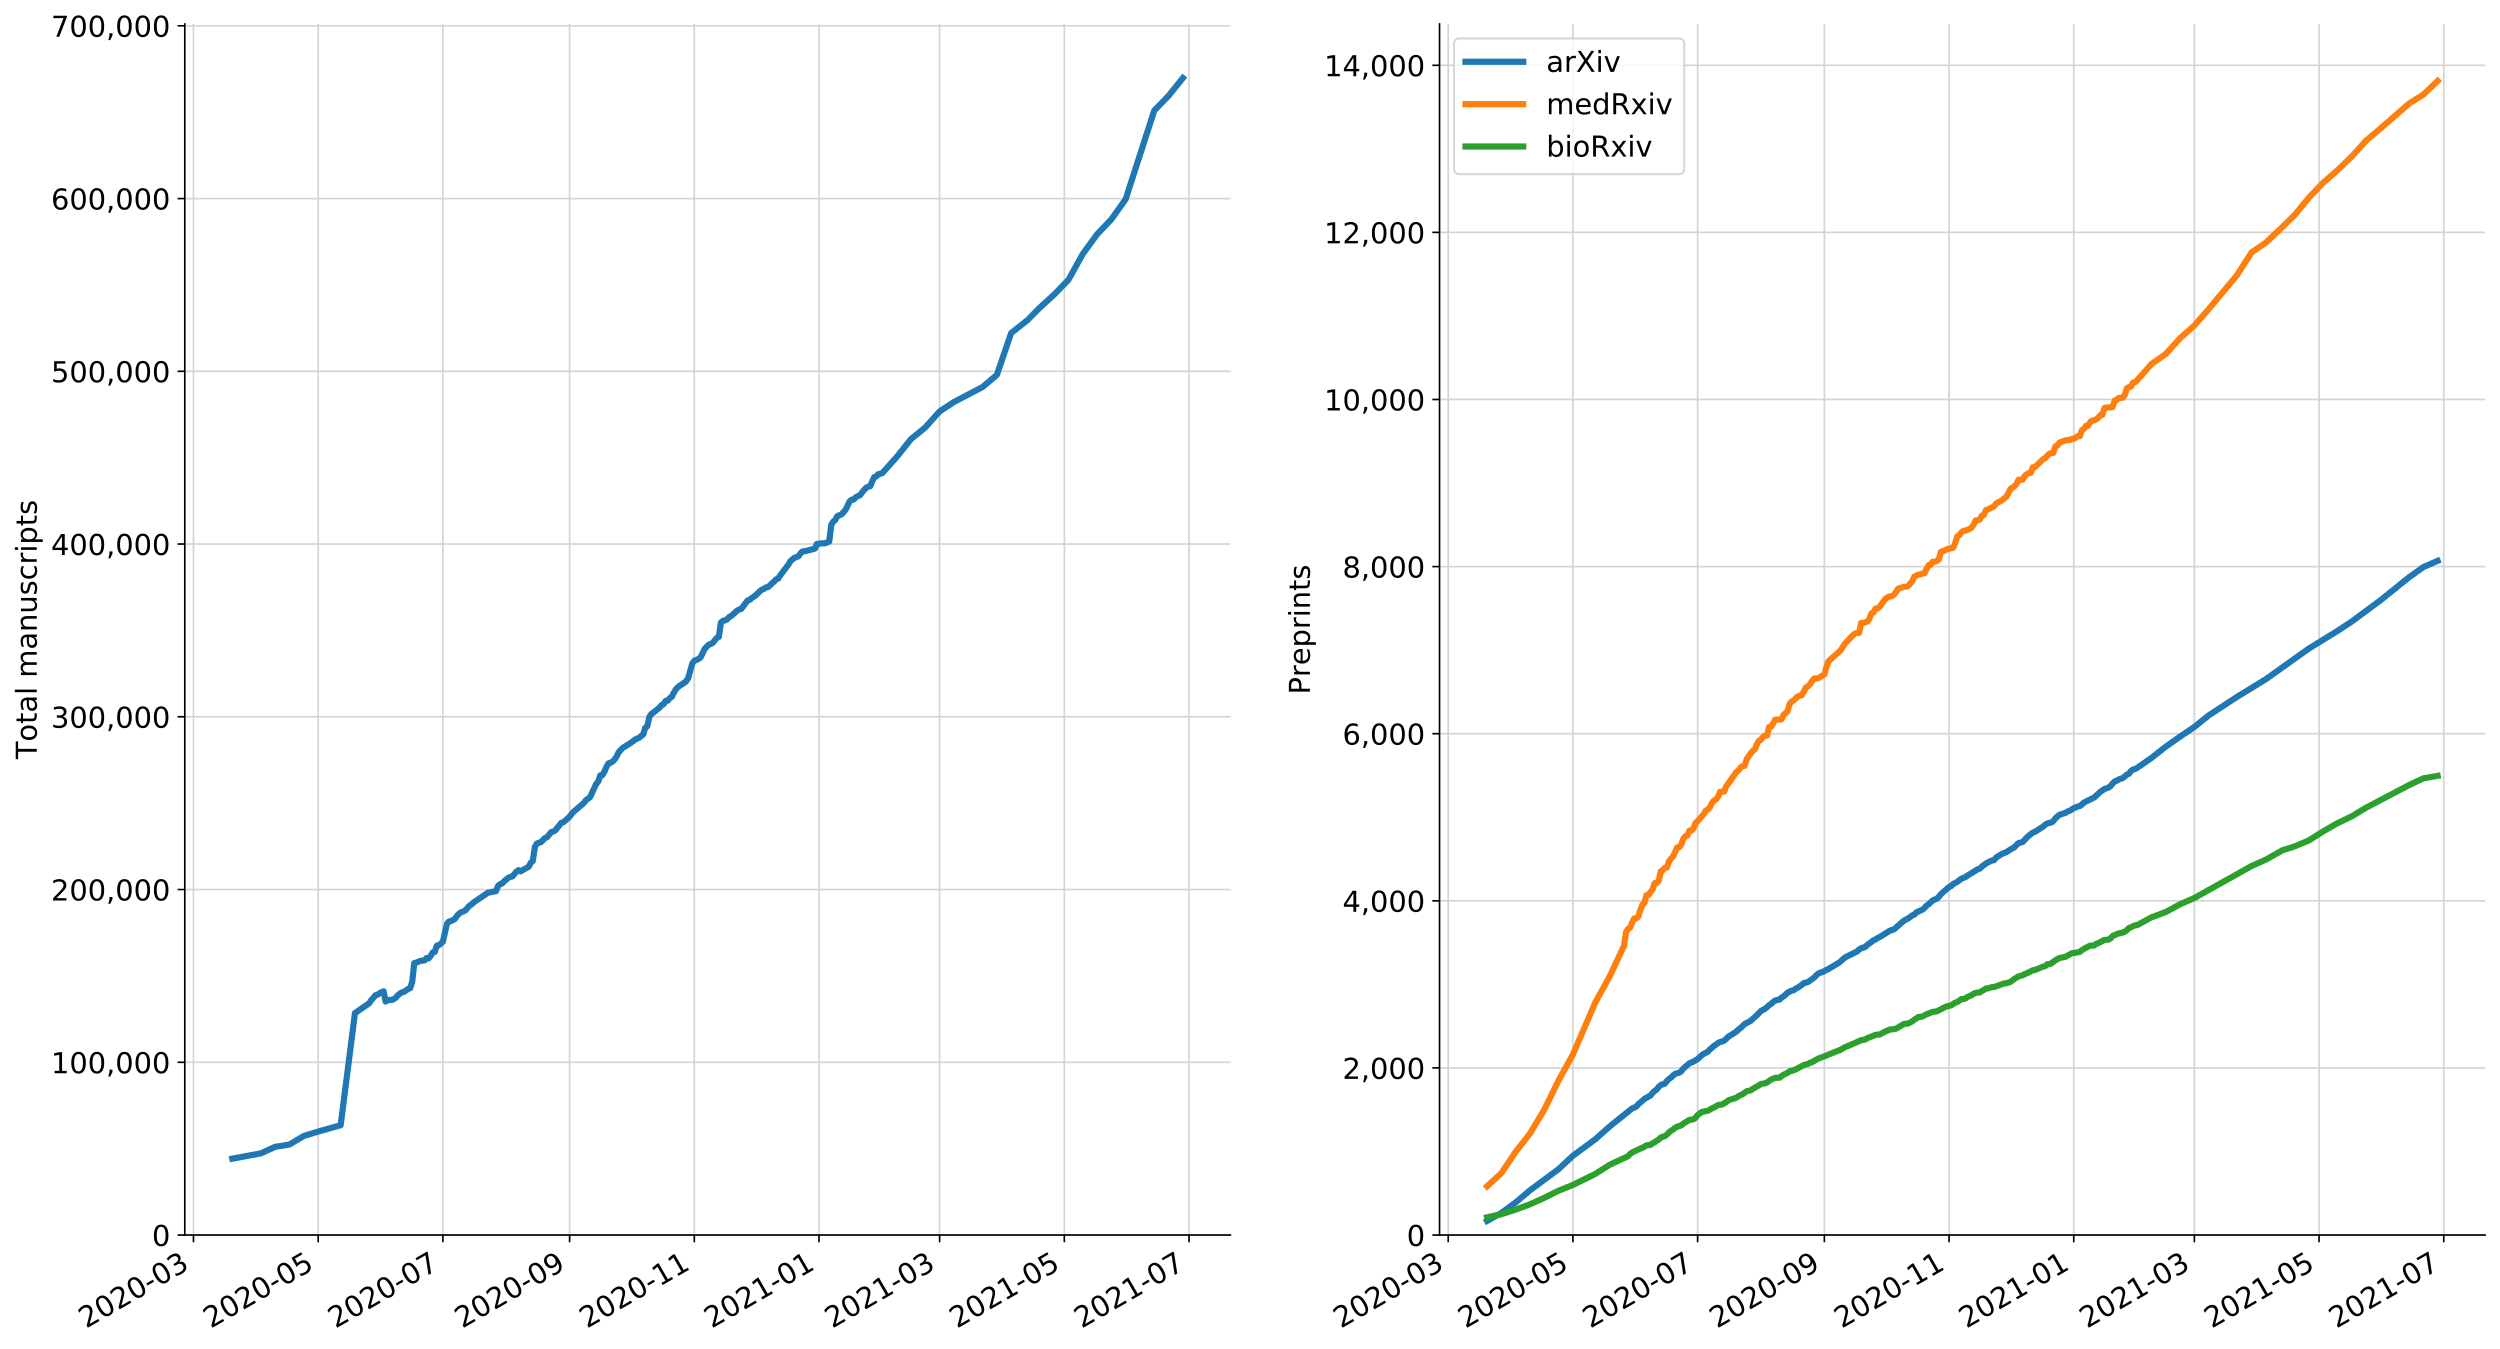 <?xml version="1.0" encoding="utf-8" standalone="no"?>
<!DOCTYPE svg PUBLIC "-//W3C//DTD SVG 1.1//EN"
  "http://www.w3.org/Graphics/SVG/1.1/DTD/svg11.dtd">
<!-- Created with matplotlib (https://matplotlib.org/) -->
<svg height="654.34pt" version="1.1" viewBox="0 0 1212.844 654.34" width="1212.844pt" xmlns="http://www.w3.org/2000/svg" xmlns:xlink="http://www.w3.org/1999/xlink">
 <defs>
  <style type="text/css">
*{stroke-linecap:butt;stroke-linejoin:round;}
  </style>
 </defs>
 <g id="figure_1">
  <g id="patch_1">
   <path d="M 0 654.34 
L 1212.844 654.34 
L 1212.844 0 
L 0 0 
z
" style="fill:#ffffff;"/>
  </g>
  <g id="axes_1">
   <g id="patch_2">
    <path d="M 89.644 599.158 
L 596.916 599.158 
L 596.916 11.638 
L 89.644 11.638 
z
" style="fill:#ffffff;"/>
   </g>
   <g id="matplotlib.axis_1">
    <g id="xtick_1">
     <g id="line2d_1">
      <path clip-path="url(#pecfdb611ad)" d="M 93.859 599.158 
L 93.859 11.638 
" style="fill:none;stroke:#d3d3d3;stroke-linecap:square;stroke-width:0.8;"/>
     </g>
     <g id="line2d_2">
      <defs>
       <path d="M 0 0 
L 0 3.5 
" id="ma7739de408" style="stroke:#000000;stroke-width:0.8;"/>
      </defs>
      <g>
       <use style="stroke:#000000;stroke-width:0.8;" x="93.859" xlink:href="#ma7739de408" y="599.158"/>
      </g>
     </g>
     <g id="text_1">
      <!-- 2020-03 -->
      <defs>
       <path d="M 19.188 8.297 
L 53.609 8.297 
L 53.609 0 
L 7.328 0 
L 7.328 8.297 
Q 12.938 14.109 22.625 23.891 
Q 32.328 33.688 34.812 36.531 
Q 39.547 41.844 41.422 45.531 
Q 43.312 49.219 43.312 52.781 
Q 43.312 58.594 39.234 62.25 
Q 35.156 65.922 28.609 65.922 
Q 23.969 65.922 18.812 64.312 
Q 13.672 62.703 7.812 59.422 
L 7.812 69.391 
Q 13.766 71.781 18.938 73 
Q 24.125 74.219 28.422 74.219 
Q 39.75 74.219 46.484 68.547 
Q 53.219 62.891 53.219 53.422 
Q 53.219 48.922 51.531 44.891 
Q 49.859 40.875 45.406 35.406 
Q 44.188 33.984 37.641 27.219 
Q 31.109 20.453 19.188 8.297 
z
" id="DejaVuSans-50"/>
       <path d="M 31.781 66.406 
Q 24.172 66.406 20.328 58.906 
Q 16.5 51.422 16.5 36.375 
Q 16.5 21.391 20.328 13.891 
Q 24.172 6.391 31.781 6.391 
Q 39.453 6.391 43.281 13.891 
Q 47.125 21.391 47.125 36.375 
Q 47.125 51.422 43.281 58.906 
Q 39.453 66.406 31.781 66.406 
z
M 31.781 74.219 
Q 44.047 74.219 50.516 64.516 
Q 56.984 54.828 56.984 36.375 
Q 56.984 17.969 50.516 8.266 
Q 44.047 -1.422 31.781 -1.422 
Q 19.531 -1.422 13.062 8.266 
Q 6.594 17.969 6.594 36.375 
Q 6.594 54.828 13.062 64.516 
Q 19.531 74.219 31.781 74.219 
z
" id="DejaVuSans-48"/>
       <path d="M 4.891 31.391 
L 31.203 31.391 
L 31.203 23.391 
L 4.891 23.391 
z
" id="DejaVuSans-45"/>
       <path d="M 40.578 39.312 
Q 47.656 37.797 51.625 33 
Q 55.609 28.219 55.609 21.188 
Q 55.609 10.406 48.188 4.484 
Q 40.766 -1.422 27.094 -1.422 
Q 22.516 -1.422 17.656 -0.516 
Q 12.797 0.391 7.625 2.203 
L 7.625 11.719 
Q 11.719 9.328 16.594 8.109 
Q 21.484 6.891 26.812 6.891 
Q 36.078 6.891 40.938 10.547 
Q 45.797 14.203 45.797 21.188 
Q 45.797 27.641 41.281 31.266 
Q 36.766 34.906 28.719 34.906 
L 20.219 34.906 
L 20.219 43.016 
L 29.109 43.016 
Q 36.375 43.016 40.234 45.922 
Q 44.094 48.828 44.094 54.297 
Q 44.094 59.906 40.109 62.906 
Q 36.141 65.922 28.719 65.922 
Q 24.656 65.922 20.016 65.031 
Q 15.375 64.156 9.812 62.312 
L 9.812 71.094 
Q 15.438 72.656 20.344 73.438 
Q 25.25 74.219 29.594 74.219 
Q 40.828 74.219 47.359 69.109 
Q 53.906 64.016 53.906 55.328 
Q 53.906 49.266 50.438 45.094 
Q 46.969 40.922 40.578 39.312 
z
" id="DejaVuSans-51"/>
      </defs>
      <g transform="translate(41.744 644.619)rotate(-30)scale(0.14 -0.14)">
       <use xlink:href="#DejaVuSans-50"/>
       <use x="63.623" xlink:href="#DejaVuSans-48"/>
       <use x="127.246" xlink:href="#DejaVuSans-50"/>
       <use x="190.869" xlink:href="#DejaVuSans-48"/>
       <use x="254.492" xlink:href="#DejaVuSans-45"/>
       <use x="290.576" xlink:href="#DejaVuSans-48"/>
       <use x="354.199" xlink:href="#DejaVuSans-51"/>
      </g>
     </g>
    </g>
    <g id="xtick_2">
     <g id="line2d_3">
      <path clip-path="url(#pecfdb611ad)" d="M 154.354 599.158 
L 154.354 11.638 
" style="fill:none;stroke:#d3d3d3;stroke-linecap:square;stroke-width:0.8;"/>
     </g>
     <g id="line2d_4">
      <g>
       <use style="stroke:#000000;stroke-width:0.8;" x="154.354" xlink:href="#ma7739de408" y="599.158"/>
      </g>
     </g>
     <g id="text_2">
      <!-- 2020-05 -->
      <defs>
       <path d="M 10.797 72.906 
L 49.516 72.906 
L 49.516 64.594 
L 19.828 64.594 
L 19.828 46.734 
Q 21.969 47.469 24.109 47.828 
Q 26.266 48.188 28.422 48.188 
Q 40.625 48.188 47.75 41.5 
Q 54.891 34.812 54.891 23.391 
Q 54.891 11.625 47.562 5.094 
Q 40.234 -1.422 26.906 -1.422 
Q 22.312 -1.422 17.547 -0.641 
Q 12.797 0.141 7.719 1.703 
L 7.719 11.625 
Q 12.109 9.234 16.797 8.062 
Q 21.484 6.891 26.703 6.891 
Q 35.156 6.891 40.078 11.328 
Q 45.016 15.766 45.016 23.391 
Q 45.016 31 40.078 35.438 
Q 35.156 39.891 26.703 39.891 
Q 22.75 39.891 18.812 39.016 
Q 14.891 38.141 10.797 36.281 
z
" id="DejaVuSans-53"/>
      </defs>
      <g transform="translate(102.24 644.619)rotate(-30)scale(0.14 -0.14)">
       <use xlink:href="#DejaVuSans-50"/>
       <use x="63.623" xlink:href="#DejaVuSans-48"/>
       <use x="127.246" xlink:href="#DejaVuSans-50"/>
       <use x="190.869" xlink:href="#DejaVuSans-48"/>
       <use x="254.492" xlink:href="#DejaVuSans-45"/>
       <use x="290.576" xlink:href="#DejaVuSans-48"/>
       <use x="354.199" xlink:href="#DejaVuSans-53"/>
      </g>
     </g>
    </g>
    <g id="xtick_3">
     <g id="line2d_5">
      <path clip-path="url(#pecfdb611ad)" d="M 214.85 599.158 
L 214.85 11.638 
" style="fill:none;stroke:#d3d3d3;stroke-linecap:square;stroke-width:0.8;"/>
     </g>
     <g id="line2d_6">
      <g>
       <use style="stroke:#000000;stroke-width:0.8;" x="214.85" xlink:href="#ma7739de408" y="599.158"/>
      </g>
     </g>
     <g id="text_3">
      <!-- 2020-07 -->
      <defs>
       <path d="M 8.203 72.906 
L 55.078 72.906 
L 55.078 68.703 
L 28.609 0 
L 18.312 0 
L 43.219 64.594 
L 8.203 64.594 
z
" id="DejaVuSans-55"/>
      </defs>
      <g transform="translate(162.736 644.619)rotate(-30)scale(0.14 -0.14)">
       <use xlink:href="#DejaVuSans-50"/>
       <use x="63.623" xlink:href="#DejaVuSans-48"/>
       <use x="127.246" xlink:href="#DejaVuSans-50"/>
       <use x="190.869" xlink:href="#DejaVuSans-48"/>
       <use x="254.492" xlink:href="#DejaVuSans-45"/>
       <use x="290.576" xlink:href="#DejaVuSans-48"/>
       <use x="354.199" xlink:href="#DejaVuSans-55"/>
      </g>
     </g>
    </g>
    <g id="xtick_4">
     <g id="line2d_7">
      <path clip-path="url(#pecfdb611ad)" d="M 276.338 599.158 
L 276.338 11.638 
" style="fill:none;stroke:#d3d3d3;stroke-linecap:square;stroke-width:0.8;"/>
     </g>
     <g id="line2d_8">
      <g>
       <use style="stroke:#000000;stroke-width:0.8;" x="276.338" xlink:href="#ma7739de408" y="599.158"/>
      </g>
     </g>
     <g id="text_4">
      <!-- 2020-09 -->
      <defs>
       <path d="M 10.984 1.516 
L 10.984 10.5 
Q 14.703 8.734 18.5 7.812 
Q 22.312 6.891 25.984 6.891 
Q 35.75 6.891 40.891 13.453 
Q 46.047 20.016 46.781 33.406 
Q 43.953 29.203 39.594 26.953 
Q 35.25 24.703 29.984 24.703 
Q 19.047 24.703 12.672 31.312 
Q 6.297 37.938 6.297 49.422 
Q 6.297 60.641 12.938 67.422 
Q 19.578 74.219 30.609 74.219 
Q 43.266 74.219 49.922 64.516 
Q 56.594 54.828 56.594 36.375 
Q 56.594 19.141 48.406 8.859 
Q 40.234 -1.422 26.422 -1.422 
Q 22.703 -1.422 18.891 -0.688 
Q 15.094 0.047 10.984 1.516 
z
M 30.609 32.422 
Q 37.25 32.422 41.125 36.953 
Q 45.016 41.5 45.016 49.422 
Q 45.016 57.281 41.125 61.844 
Q 37.25 66.406 30.609 66.406 
Q 23.969 66.406 20.094 61.844 
Q 16.219 57.281 16.219 49.422 
Q 16.219 41.5 20.094 36.953 
Q 23.969 32.422 30.609 32.422 
z
" id="DejaVuSans-57"/>
      </defs>
      <g transform="translate(224.223 644.619)rotate(-30)scale(0.14 -0.14)">
       <use xlink:href="#DejaVuSans-50"/>
       <use x="63.623" xlink:href="#DejaVuSans-48"/>
       <use x="127.246" xlink:href="#DejaVuSans-50"/>
       <use x="190.869" xlink:href="#DejaVuSans-48"/>
       <use x="254.492" xlink:href="#DejaVuSans-45"/>
       <use x="290.576" xlink:href="#DejaVuSans-48"/>
       <use x="354.199" xlink:href="#DejaVuSans-57"/>
      </g>
     </g>
    </g>
    <g id="xtick_5">
     <g id="line2d_9">
      <path clip-path="url(#pecfdb611ad)" d="M 336.834 599.158 
L 336.834 11.638 
" style="fill:none;stroke:#d3d3d3;stroke-linecap:square;stroke-width:0.8;"/>
     </g>
     <g id="line2d_10">
      <g>
       <use style="stroke:#000000;stroke-width:0.8;" x="336.834" xlink:href="#ma7739de408" y="599.158"/>
      </g>
     </g>
     <g id="text_5">
      <!-- 2020-11 -->
      <defs>
       <path d="M 12.406 8.297 
L 28.516 8.297 
L 28.516 63.922 
L 10.984 60.406 
L 10.984 69.391 
L 28.422 72.906 
L 38.281 72.906 
L 38.281 8.297 
L 54.391 8.297 
L 54.391 0 
L 12.406 0 
z
" id="DejaVuSans-49"/>
      </defs>
      <g transform="translate(284.719 644.619)rotate(-30)scale(0.14 -0.14)">
       <use xlink:href="#DejaVuSans-50"/>
       <use x="63.623" xlink:href="#DejaVuSans-48"/>
       <use x="127.246" xlink:href="#DejaVuSans-50"/>
       <use x="190.869" xlink:href="#DejaVuSans-48"/>
       <use x="254.492" xlink:href="#DejaVuSans-45"/>
       <use x="290.576" xlink:href="#DejaVuSans-49"/>
       <use x="354.199" xlink:href="#DejaVuSans-49"/>
      </g>
     </g>
    </g>
    <g id="xtick_6">
     <g id="line2d_11">
      <path clip-path="url(#pecfdb611ad)" d="M 397.33 599.158 
L 397.33 11.638 
" style="fill:none;stroke:#d3d3d3;stroke-linecap:square;stroke-width:0.8;"/>
     </g>
     <g id="line2d_12">
      <g>
       <use style="stroke:#000000;stroke-width:0.8;" x="397.33" xlink:href="#ma7739de408" y="599.158"/>
      </g>
     </g>
     <g id="text_6">
      <!-- 2021-01 -->
      <g transform="translate(345.215 644.619)rotate(-30)scale(0.14 -0.14)">
       <use xlink:href="#DejaVuSans-50"/>
       <use x="63.623" xlink:href="#DejaVuSans-48"/>
       <use x="127.246" xlink:href="#DejaVuSans-50"/>
       <use x="190.869" xlink:href="#DejaVuSans-49"/>
       <use x="254.492" xlink:href="#DejaVuSans-45"/>
       <use x="290.576" xlink:href="#DejaVuSans-48"/>
       <use x="354.199" xlink:href="#DejaVuSans-49"/>
      </g>
     </g>
    </g>
    <g id="xtick_7">
     <g id="line2d_13">
      <path clip-path="url(#pecfdb611ad)" d="M 455.842 599.158 
L 455.842 11.638 
" style="fill:none;stroke:#d3d3d3;stroke-linecap:square;stroke-width:0.8;"/>
     </g>
     <g id="line2d_14">
      <g>
       <use style="stroke:#000000;stroke-width:0.8;" x="455.842" xlink:href="#ma7739de408" y="599.158"/>
      </g>
     </g>
     <g id="text_7">
      <!-- 2021-03 -->
      <g transform="translate(403.727 644.619)rotate(-30)scale(0.14 -0.14)">
       <use xlink:href="#DejaVuSans-50"/>
       <use x="63.623" xlink:href="#DejaVuSans-48"/>
       <use x="127.246" xlink:href="#DejaVuSans-50"/>
       <use x="190.869" xlink:href="#DejaVuSans-49"/>
       <use x="254.492" xlink:href="#DejaVuSans-45"/>
       <use x="290.576" xlink:href="#DejaVuSans-48"/>
       <use x="354.199" xlink:href="#DejaVuSans-51"/>
      </g>
     </g>
    </g>
    <g id="xtick_8">
     <g id="line2d_15">
      <path clip-path="url(#pecfdb611ad)" d="M 516.338 599.158 
L 516.338 11.638 
" style="fill:none;stroke:#d3d3d3;stroke-linecap:square;stroke-width:0.8;"/>
     </g>
     <g id="line2d_16">
      <g>
       <use style="stroke:#000000;stroke-width:0.8;" x="516.338" xlink:href="#ma7739de408" y="599.158"/>
      </g>
     </g>
     <g id="text_8">
      <!-- 2021-05 -->
      <g transform="translate(464.223 644.619)rotate(-30)scale(0.14 -0.14)">
       <use xlink:href="#DejaVuSans-50"/>
       <use x="63.623" xlink:href="#DejaVuSans-48"/>
       <use x="127.246" xlink:href="#DejaVuSans-50"/>
       <use x="190.869" xlink:href="#DejaVuSans-49"/>
       <use x="254.492" xlink:href="#DejaVuSans-45"/>
       <use x="290.576" xlink:href="#DejaVuSans-48"/>
       <use x="354.199" xlink:href="#DejaVuSans-53"/>
      </g>
     </g>
    </g>
    <g id="xtick_9">
     <g id="line2d_17">
      <path clip-path="url(#pecfdb611ad)" d="M 576.834 599.158 
L 576.834 11.638 
" style="fill:none;stroke:#d3d3d3;stroke-linecap:square;stroke-width:0.8;"/>
     </g>
     <g id="line2d_18">
      <g>
       <use style="stroke:#000000;stroke-width:0.8;" x="576.834" xlink:href="#ma7739de408" y="599.158"/>
      </g>
     </g>
     <g id="text_9">
      <!-- 2021-07 -->
      <g transform="translate(524.719 644.619)rotate(-30)scale(0.14 -0.14)">
       <use xlink:href="#DejaVuSans-50"/>
       <use x="63.623" xlink:href="#DejaVuSans-48"/>
       <use x="127.246" xlink:href="#DejaVuSans-50"/>
       <use x="190.869" xlink:href="#DejaVuSans-49"/>
       <use x="254.492" xlink:href="#DejaVuSans-45"/>
       <use x="290.576" xlink:href="#DejaVuSans-48"/>
       <use x="354.199" xlink:href="#DejaVuSans-55"/>
      </g>
     </g>
    </g>
   </g>
   <g id="matplotlib.axis_2">
    <g id="ytick_1">
     <g id="line2d_19">
      <path clip-path="url(#pecfdb611ad)" d="M 89.644 599.158 
L 596.916 599.158 
" style="fill:none;stroke:#d3d3d3;stroke-linecap:square;stroke-width:0.8;"/>
     </g>
     <g id="line2d_20">
      <defs>
       <path d="M 0 0 
L -3.5 0 
" id="ma8aa5ad9de" style="stroke:#000000;stroke-width:0.8;"/>
      </defs>
      <g>
       <use style="stroke:#000000;stroke-width:0.8;" x="89.644" xlink:href="#ma8aa5ad9de" y="599.158"/>
      </g>
     </g>
     <g id="text_10">
      <!-- 0 -->
      <g transform="translate(73.736 604.477)scale(0.14 -0.14)">
       <use xlink:href="#DejaVuSans-48"/>
      </g>
     </g>
    </g>
    <g id="ytick_2">
     <g id="line2d_21">
      <path clip-path="url(#pecfdb611ad)" d="M 89.644 515.353 
L 596.916 515.353 
" style="fill:none;stroke:#d3d3d3;stroke-linecap:square;stroke-width:0.8;"/>
     </g>
     <g id="line2d_22">
      <g>
       <use style="stroke:#000000;stroke-width:0.8;" x="89.644" xlink:href="#ma8aa5ad9de" y="515.353"/>
      </g>
     </g>
     <g id="text_11">
      <!-- 100,000 -->
      <defs>
       <path d="M 11.719 12.406 
L 22.016 12.406 
L 22.016 4 
L 14.016 -11.625 
L 7.719 -11.625 
L 11.719 4 
z
" id="DejaVuSans-44"/>
      </defs>
      <g transform="translate(24.749 520.672)scale(0.14 -0.14)">
       <use xlink:href="#DejaVuSans-49"/>
       <use x="63.623" xlink:href="#DejaVuSans-48"/>
       <use x="127.246" xlink:href="#DejaVuSans-48"/>
       <use x="190.869" xlink:href="#DejaVuSans-44"/>
       <use x="222.656" xlink:href="#DejaVuSans-48"/>
       <use x="286.279" xlink:href="#DejaVuSans-48"/>
       <use x="349.902" xlink:href="#DejaVuSans-48"/>
      </g>
     </g>
    </g>
    <g id="ytick_3">
     <g id="line2d_23">
      <path clip-path="url(#pecfdb611ad)" d="M 89.644 431.547 
L 596.916 431.547 
" style="fill:none;stroke:#d3d3d3;stroke-linecap:square;stroke-width:0.8;"/>
     </g>
     <g id="line2d_24">
      <g>
       <use style="stroke:#000000;stroke-width:0.8;" x="89.644" xlink:href="#ma8aa5ad9de" y="431.547"/>
      </g>
     </g>
     <g id="text_12">
      <!-- 200,000 -->
      <g transform="translate(24.749 436.866)scale(0.14 -0.14)">
       <use xlink:href="#DejaVuSans-50"/>
       <use x="63.623" xlink:href="#DejaVuSans-48"/>
       <use x="127.246" xlink:href="#DejaVuSans-48"/>
       <use x="190.869" xlink:href="#DejaVuSans-44"/>
       <use x="222.656" xlink:href="#DejaVuSans-48"/>
       <use x="286.279" xlink:href="#DejaVuSans-48"/>
       <use x="349.902" xlink:href="#DejaVuSans-48"/>
      </g>
     </g>
    </g>
    <g id="ytick_4">
     <g id="line2d_25">
      <path clip-path="url(#pecfdb611ad)" d="M 89.644 347.741 
L 596.916 347.741 
" style="fill:none;stroke:#d3d3d3;stroke-linecap:square;stroke-width:0.8;"/>
     </g>
     <g id="line2d_26">
      <g>
       <use style="stroke:#000000;stroke-width:0.8;" x="89.644" xlink:href="#ma8aa5ad9de" y="347.741"/>
      </g>
     </g>
     <g id="text_13">
      <!-- 300,000 -->
      <g transform="translate(24.749 353.06)scale(0.14 -0.14)">
       <use xlink:href="#DejaVuSans-51"/>
       <use x="63.623" xlink:href="#DejaVuSans-48"/>
       <use x="127.246" xlink:href="#DejaVuSans-48"/>
       <use x="190.869" xlink:href="#DejaVuSans-44"/>
       <use x="222.656" xlink:href="#DejaVuSans-48"/>
       <use x="286.279" xlink:href="#DejaVuSans-48"/>
       <use x="349.902" xlink:href="#DejaVuSans-48"/>
      </g>
     </g>
    </g>
    <g id="ytick_5">
     <g id="line2d_27">
      <path clip-path="url(#pecfdb611ad)" d="M 89.644 263.936 
L 596.916 263.936 
" style="fill:none;stroke:#d3d3d3;stroke-linecap:square;stroke-width:0.8;"/>
     </g>
     <g id="line2d_28">
      <g>
       <use style="stroke:#000000;stroke-width:0.8;" x="89.644" xlink:href="#ma8aa5ad9de" y="263.936"/>
      </g>
     </g>
     <g id="text_14">
      <!-- 400,000 -->
      <defs>
       <path d="M 37.797 64.312 
L 12.891 25.391 
L 37.797 25.391 
z
M 35.203 72.906 
L 47.609 72.906 
L 47.609 25.391 
L 58.016 25.391 
L 58.016 17.188 
L 47.609 17.188 
L 47.609 0 
L 37.797 0 
L 37.797 17.188 
L 4.891 17.188 
L 4.891 26.703 
z
" id="DejaVuSans-52"/>
      </defs>
      <g transform="translate(24.749 269.255)scale(0.14 -0.14)">
       <use xlink:href="#DejaVuSans-52"/>
       <use x="63.623" xlink:href="#DejaVuSans-48"/>
       <use x="127.246" xlink:href="#DejaVuSans-48"/>
       <use x="190.869" xlink:href="#DejaVuSans-44"/>
       <use x="222.656" xlink:href="#DejaVuSans-48"/>
       <use x="286.279" xlink:href="#DejaVuSans-48"/>
       <use x="349.902" xlink:href="#DejaVuSans-48"/>
      </g>
     </g>
    </g>
    <g id="ytick_6">
     <g id="line2d_29">
      <path clip-path="url(#pecfdb611ad)" d="M 89.644 180.13 
L 596.916 180.13 
" style="fill:none;stroke:#d3d3d3;stroke-linecap:square;stroke-width:0.8;"/>
     </g>
     <g id="line2d_30">
      <g>
       <use style="stroke:#000000;stroke-width:0.8;" x="89.644" xlink:href="#ma8aa5ad9de" y="180.13"/>
      </g>
     </g>
     <g id="text_15">
      <!-- 500,000 -->
      <g transform="translate(24.749 185.449)scale(0.14 -0.14)">
       <use xlink:href="#DejaVuSans-53"/>
       <use x="63.623" xlink:href="#DejaVuSans-48"/>
       <use x="127.246" xlink:href="#DejaVuSans-48"/>
       <use x="190.869" xlink:href="#DejaVuSans-44"/>
       <use x="222.656" xlink:href="#DejaVuSans-48"/>
       <use x="286.279" xlink:href="#DejaVuSans-48"/>
       <use x="349.902" xlink:href="#DejaVuSans-48"/>
      </g>
     </g>
    </g>
    <g id="ytick_7">
     <g id="line2d_31">
      <path clip-path="url(#pecfdb611ad)" d="M 89.644 96.325 
L 596.916 96.325 
" style="fill:none;stroke:#d3d3d3;stroke-linecap:square;stroke-width:0.8;"/>
     </g>
     <g id="line2d_32">
      <g>
       <use style="stroke:#000000;stroke-width:0.8;" x="89.644" xlink:href="#ma8aa5ad9de" y="96.325"/>
      </g>
     </g>
     <g id="text_16">
      <!-- 600,000 -->
      <defs>
       <path d="M 33.016 40.375 
Q 26.375 40.375 22.484 35.828 
Q 18.609 31.297 18.609 23.391 
Q 18.609 15.531 22.484 10.953 
Q 26.375 6.391 33.016 6.391 
Q 39.656 6.391 43.531 10.953 
Q 47.406 15.531 47.406 23.391 
Q 47.406 31.297 43.531 35.828 
Q 39.656 40.375 33.016 40.375 
z
M 52.594 71.297 
L 52.594 62.312 
Q 48.875 64.062 45.094 64.984 
Q 41.312 65.922 37.594 65.922 
Q 27.828 65.922 22.672 59.328 
Q 17.531 52.734 16.797 39.406 
Q 19.672 43.656 24.016 45.922 
Q 28.375 48.188 33.594 48.188 
Q 44.578 48.188 50.953 41.516 
Q 57.328 34.859 57.328 23.391 
Q 57.328 12.156 50.688 5.359 
Q 44.047 -1.422 33.016 -1.422 
Q 20.359 -1.422 13.672 8.266 
Q 6.984 17.969 6.984 36.375 
Q 6.984 53.656 15.188 63.938 
Q 23.391 74.219 37.203 74.219 
Q 40.922 74.219 44.703 73.484 
Q 48.484 72.75 52.594 71.297 
z
" id="DejaVuSans-54"/>
      </defs>
      <g transform="translate(24.749 101.643)scale(0.14 -0.14)">
       <use xlink:href="#DejaVuSans-54"/>
       <use x="63.623" xlink:href="#DejaVuSans-48"/>
       <use x="127.246" xlink:href="#DejaVuSans-48"/>
       <use x="190.869" xlink:href="#DejaVuSans-44"/>
       <use x="222.656" xlink:href="#DejaVuSans-48"/>
       <use x="286.279" xlink:href="#DejaVuSans-48"/>
       <use x="349.902" xlink:href="#DejaVuSans-48"/>
      </g>
     </g>
    </g>
    <g id="ytick_8">
     <g id="line2d_33">
      <path clip-path="url(#pecfdb611ad)" d="M 89.644 12.519 
L 596.916 12.519 
" style="fill:none;stroke:#d3d3d3;stroke-linecap:square;stroke-width:0.8;"/>
     </g>
     <g id="line2d_34">
      <g>
       <use style="stroke:#000000;stroke-width:0.8;" x="89.644" xlink:href="#ma8aa5ad9de" y="12.519"/>
      </g>
     </g>
     <g id="text_17">
      <!-- 700,000 -->
      <g transform="translate(24.749 17.838)scale(0.14 -0.14)">
       <use xlink:href="#DejaVuSans-55"/>
       <use x="63.623" xlink:href="#DejaVuSans-48"/>
       <use x="127.246" xlink:href="#DejaVuSans-48"/>
       <use x="190.869" xlink:href="#DejaVuSans-44"/>
       <use x="222.656" xlink:href="#DejaVuSans-48"/>
       <use x="286.279" xlink:href="#DejaVuSans-48"/>
       <use x="349.902" xlink:href="#DejaVuSans-48"/>
      </g>
     </g>
    </g>
    <g id="text_18">
     <!-- Total manuscripts -->
     <defs>
      <path d="M -0.297 72.906 
L 61.375 72.906 
L 61.375 64.594 
L 35.5 64.594 
L 35.5 0 
L 25.594 0 
L 25.594 64.594 
L -0.297 64.594 
z
" id="DejaVuSans-84"/>
      <path d="M 30.609 48.391 
Q 23.391 48.391 19.188 42.75 
Q 14.984 37.109 14.984 27.297 
Q 14.984 17.484 19.156 11.844 
Q 23.344 6.203 30.609 6.203 
Q 37.797 6.203 41.984 11.859 
Q 46.188 17.531 46.188 27.297 
Q 46.188 37.016 41.984 42.703 
Q 37.797 48.391 30.609 48.391 
z
M 30.609 56 
Q 42.328 56 49.016 48.375 
Q 55.719 40.766 55.719 27.297 
Q 55.719 13.875 49.016 6.219 
Q 42.328 -1.422 30.609 -1.422 
Q 18.844 -1.422 12.172 6.219 
Q 5.516 13.875 5.516 27.297 
Q 5.516 40.766 12.172 48.375 
Q 18.844 56 30.609 56 
z
" id="DejaVuSans-111"/>
      <path d="M 18.312 70.219 
L 18.312 54.688 
L 36.812 54.688 
L 36.812 47.703 
L 18.312 47.703 
L 18.312 18.016 
Q 18.312 11.328 20.141 9.422 
Q 21.969 7.516 27.594 7.516 
L 36.812 7.516 
L 36.812 0 
L 27.594 0 
Q 17.188 0 13.234 3.875 
Q 9.281 7.766 9.281 18.016 
L 9.281 47.703 
L 2.688 47.703 
L 2.688 54.688 
L 9.281 54.688 
L 9.281 70.219 
z
" id="DejaVuSans-116"/>
      <path d="M 34.281 27.484 
Q 23.391 27.484 19.188 25 
Q 14.984 22.516 14.984 16.5 
Q 14.984 11.719 18.141 8.906 
Q 21.297 6.109 26.703 6.109 
Q 34.188 6.109 38.703 11.406 
Q 43.219 16.703 43.219 25.484 
L 43.219 27.484 
z
M 52.203 31.203 
L 52.203 0 
L 43.219 0 
L 43.219 8.297 
Q 40.141 3.328 35.547 0.953 
Q 30.953 -1.422 24.312 -1.422 
Q 15.922 -1.422 10.953 3.297 
Q 6 8.016 6 15.922 
Q 6 25.141 12.172 29.828 
Q 18.359 34.516 30.609 34.516 
L 43.219 34.516 
L 43.219 35.406 
Q 43.219 41.609 39.141 45 
Q 35.062 48.391 27.688 48.391 
Q 23 48.391 18.547 47.266 
Q 14.109 46.141 10.016 43.891 
L 10.016 52.203 
Q 14.938 54.109 19.578 55.047 
Q 24.219 56 28.609 56 
Q 40.484 56 46.344 49.844 
Q 52.203 43.703 52.203 31.203 
z
" id="DejaVuSans-97"/>
      <path d="M 9.422 75.984 
L 18.406 75.984 
L 18.406 0 
L 9.422 0 
z
" id="DejaVuSans-108"/>
      <path id="DejaVuSans-32"/>
      <path d="M 52 44.188 
Q 55.375 50.25 60.062 53.125 
Q 64.75 56 71.094 56 
Q 79.641 56 84.281 50.016 
Q 88.922 44.047 88.922 33.016 
L 88.922 0 
L 79.891 0 
L 79.891 32.719 
Q 79.891 40.578 77.094 44.375 
Q 74.312 48.188 68.609 48.188 
Q 61.625 48.188 57.562 43.547 
Q 53.516 38.922 53.516 30.906 
L 53.516 0 
L 44.484 0 
L 44.484 32.719 
Q 44.484 40.625 41.703 44.406 
Q 38.922 48.188 33.109 48.188 
Q 26.219 48.188 22.156 43.531 
Q 18.109 38.875 18.109 30.906 
L 18.109 0 
L 9.078 0 
L 9.078 54.688 
L 18.109 54.688 
L 18.109 46.188 
Q 21.188 51.219 25.484 53.609 
Q 29.781 56 35.688 56 
Q 41.656 56 45.828 52.969 
Q 50 49.953 52 44.188 
z
" id="DejaVuSans-109"/>
      <path d="M 54.891 33.016 
L 54.891 0 
L 45.906 0 
L 45.906 32.719 
Q 45.906 40.484 42.875 44.328 
Q 39.844 48.188 33.797 48.188 
Q 26.516 48.188 22.312 43.547 
Q 18.109 38.922 18.109 30.906 
L 18.109 0 
L 9.078 0 
L 9.078 54.688 
L 18.109 54.688 
L 18.109 46.188 
Q 21.344 51.125 25.703 53.562 
Q 30.078 56 35.797 56 
Q 45.219 56 50.047 50.172 
Q 54.891 44.344 54.891 33.016 
z
" id="DejaVuSans-110"/>
      <path d="M 8.5 21.578 
L 8.5 54.688 
L 17.484 54.688 
L 17.484 21.922 
Q 17.484 14.156 20.5 10.266 
Q 23.531 6.391 29.594 6.391 
Q 36.859 6.391 41.078 11.031 
Q 45.312 15.672 45.312 23.688 
L 45.312 54.688 
L 54.297 54.688 
L 54.297 0 
L 45.312 0 
L 45.312 8.406 
Q 42.047 3.422 37.719 1 
Q 33.406 -1.422 27.688 -1.422 
Q 18.266 -1.422 13.375 4.438 
Q 8.5 10.297 8.5 21.578 
z
M 31.109 56 
z
" id="DejaVuSans-117"/>
      <path d="M 44.281 53.078 
L 44.281 44.578 
Q 40.484 46.531 36.375 47.5 
Q 32.281 48.484 27.875 48.484 
Q 21.188 48.484 17.844 46.438 
Q 14.5 44.391 14.5 40.281 
Q 14.5 37.156 16.891 35.375 
Q 19.281 33.594 26.516 31.984 
L 29.594 31.297 
Q 39.156 29.25 43.188 25.516 
Q 47.219 21.781 47.219 15.094 
Q 47.219 7.469 41.188 3.016 
Q 35.156 -1.422 24.609 -1.422 
Q 20.219 -1.422 15.453 -0.562 
Q 10.688 0.297 5.422 2 
L 5.422 11.281 
Q 10.406 8.688 15.234 7.391 
Q 20.062 6.109 24.812 6.109 
Q 31.156 6.109 34.562 8.281 
Q 37.984 10.453 37.984 14.406 
Q 37.984 18.062 35.516 20.016 
Q 33.062 21.969 24.703 23.781 
L 21.578 24.516 
Q 13.234 26.266 9.516 29.906 
Q 5.812 33.547 5.812 39.891 
Q 5.812 47.609 11.281 51.797 
Q 16.75 56 26.812 56 
Q 31.781 56 36.172 55.266 
Q 40.578 54.547 44.281 53.078 
z
" id="DejaVuSans-115"/>
      <path d="M 48.781 52.594 
L 48.781 44.188 
Q 44.969 46.297 41.141 47.344 
Q 37.312 48.391 33.406 48.391 
Q 24.656 48.391 19.812 42.844 
Q 14.984 37.312 14.984 27.297 
Q 14.984 17.281 19.812 11.734 
Q 24.656 6.203 33.406 6.203 
Q 37.312 6.203 41.141 7.25 
Q 44.969 8.297 48.781 10.406 
L 48.781 2.094 
Q 45.016 0.344 40.984 -0.531 
Q 36.969 -1.422 32.422 -1.422 
Q 20.062 -1.422 12.781 6.344 
Q 5.516 14.109 5.516 27.297 
Q 5.516 40.672 12.859 48.328 
Q 20.219 56 33.016 56 
Q 37.156 56 41.109 55.141 
Q 45.062 54.297 48.781 52.594 
z
" id="DejaVuSans-99"/>
      <path d="M 41.109 46.297 
Q 39.594 47.172 37.812 47.578 
Q 36.031 48 33.891 48 
Q 26.266 48 22.188 43.047 
Q 18.109 38.094 18.109 28.812 
L 18.109 0 
L 9.078 0 
L 9.078 54.688 
L 18.109 54.688 
L 18.109 46.188 
Q 20.953 51.172 25.484 53.578 
Q 30.031 56 36.531 56 
Q 37.453 56 38.578 55.875 
Q 39.703 55.766 41.062 55.516 
z
" id="DejaVuSans-114"/>
      <path d="M 9.422 54.688 
L 18.406 54.688 
L 18.406 0 
L 9.422 0 
z
M 9.422 75.984 
L 18.406 75.984 
L 18.406 64.594 
L 9.422 64.594 
z
" id="DejaVuSans-105"/>
      <path d="M 18.109 8.203 
L 18.109 -20.797 
L 9.078 -20.797 
L 9.078 54.688 
L 18.109 54.688 
L 18.109 46.391 
Q 20.953 51.266 25.266 53.625 
Q 29.594 56 35.594 56 
Q 45.562 56 51.781 48.094 
Q 58.016 40.188 58.016 27.297 
Q 58.016 14.406 51.781 6.484 
Q 45.562 -1.422 35.594 -1.422 
Q 29.594 -1.422 25.266 0.953 
Q 20.953 3.328 18.109 8.203 
z
M 48.688 27.297 
Q 48.688 37.203 44.609 42.844 
Q 40.531 48.484 33.406 48.484 
Q 26.266 48.484 22.188 42.844 
Q 18.109 37.203 18.109 27.297 
Q 18.109 17.391 22.188 11.75 
Q 26.266 6.109 33.406 6.109 
Q 40.531 6.109 44.609 11.75 
Q 48.688 17.391 48.688 27.297 
z
" id="DejaVuSans-112"/>
     </defs>
     <g transform="translate(17.838 368.275)rotate(-90)scale(0.14 -0.14)">
      <use xlink:href="#DejaVuSans-84"/>
      <use x="60.818" xlink:href="#DejaVuSans-111"/>
      <use x="122" xlink:href="#DejaVuSans-116"/>
      <use x="161.209" xlink:href="#DejaVuSans-97"/>
      <use x="222.488" xlink:href="#DejaVuSans-108"/>
      <use x="250.271" xlink:href="#DejaVuSans-32"/>
      <use x="282.059" xlink:href="#DejaVuSans-109"/>
      <use x="379.471" xlink:href="#DejaVuSans-97"/>
      <use x="440.75" xlink:href="#DejaVuSans-110"/>
      <use x="504.129" xlink:href="#DejaVuSans-117"/>
      <use x="567.508" xlink:href="#DejaVuSans-115"/>
      <use x="619.607" xlink:href="#DejaVuSans-99"/>
      <use x="674.588" xlink:href="#DejaVuSans-114"/>
      <use x="715.701" xlink:href="#DejaVuSans-105"/>
      <use x="743.484" xlink:href="#DejaVuSans-112"/>
      <use x="806.961" xlink:href="#DejaVuSans-116"/>
      <use x="846.17" xlink:href="#DejaVuSans-115"/>
     </g>
    </g>
   </g>
   <g id="line2d_35">
    <path clip-path="url(#pecfdb611ad)" d="M 112.702 562.1 
L 126.586 559.52 
L 133.528 556.352 
L 140.47 555.246 
L 147.412 551.082 
L 154.354 548.97 
L 165.264 545.882 
L 172.206 491.475 
L 179.148 486.686 
L 180.14 485.127 
L 181.131 484.071 
L 182.123 482.83 
L 183.115 482.617 
L 184.107 481.871 
L 186.09 480.901 
L 187.082 485.896 
L 188.074 485.348 
L 189.065 485.114 
L 190.057 485.069 
L 191.049 484.694 
L 192.04 484 
L 193.032 482.841 
L 194.024 482.005 
L 195.016 481.412 
L 196.007 481.177 
L 197.991 479.789 
L 198.983 479.396 
L 199.974 476.362 
L 200.966 467.253 
L 201.958 466.987 
L 203.941 466.141 
L 205.925 465.952 
L 206.916 464.771 
L 207.908 465.001 
L 208.9 463.759 
L 209.892 462.099 
L 210.883 461.855 
L 211.875 458.809 
L 212.867 458.514 
L 213.859 457.796 
L 214.85 456.839 
L 216.834 448.18 
L 217.826 447.088 
L 218.817 446.818 
L 219.809 446.357 
L 220.801 445.676 
L 221.793 444.177 
L 222.784 443.21 
L 223.776 442.501 
L 224.768 442.198 
L 225.759 441.656 
L 227.743 439.385 
L 228.735 438.792 
L 229.726 437.825 
L 236.669 433.115 
L 240.635 432.308 
L 241.627 429.755 
L 242.619 428.926 
L 243.611 428.595 
L 244.602 427.505 
L 246.586 425.896 
L 247.578 425.42 
L 248.569 425.182 
L 250.553 422.827 
L 251.545 422.133 
L 252.536 422.717 
L 256.503 420.476 
L 257.495 418.535 
L 258.487 417.65 
L 259.478 410.887 
L 260.47 409.245 
L 261.462 408.834 
L 262.454 408.544 
L 264.437 406.496 
L 265.429 406.135 
L 267.412 403.653 
L 268.404 403.44 
L 269.396 402.815 
L 272.371 399.136 
L 273.363 398.863 
L 276.338 396.211 
L 277.33 394.822 
L 278.321 393.787 
L 283.28 389.506 
L 284.272 388.192 
L 286.255 386.75 
L 289.231 380.314 
L 290.222 379.156 
L 291.214 376.174 
L 292.206 376.089 
L 293.197 374.422 
L 294.189 372.1 
L 295.181 370.335 
L 296.173 370.018 
L 297.164 369.503 
L 298.156 368.467 
L 299.148 367.002 
L 300.14 364.943 
L 302.123 362.806 
L 303.115 362.228 
L 306.09 360.342 
L 308.074 358.847 
L 309.065 358.297 
L 310.057 357.936 
L 312.04 356.269 
L 313.032 353.107 
L 314.024 352.316 
L 315.016 347.891 
L 316.007 346.344 
L 316.999 345.689 
L 319.974 343.255 
L 320.966 342.102 
L 321.958 341.576 
L 322.95 340.028 
L 323.941 339.927 
L 324.933 338.662 
L 325.925 338.007 
L 326.916 336.008 
L 327.908 334.376 
L 328.9 333.368 
L 329.892 332.542 
L 330.883 331.997 
L 332.867 330.546 
L 333.859 328.935 
L 335.842 321.928 
L 336.834 320.54 
L 337.826 320.206 
L 338.817 319.681 
L 339.809 319.011 
L 340.801 317.072 
L 341.793 314.863 
L 343.776 312.784 
L 344.768 312.443 
L 345.759 311.903 
L 347.743 309.465 
L 348.735 308.974 
L 349.726 302.064 
L 350.718 301.189 
L 351.71 300.988 
L 352.702 300.489 
L 353.693 299.409 
L 354.685 298.843 
L 355.677 298.033 
L 357.66 296.19 
L 358.652 295.672 
L 359.644 295.37 
L 362.619 291.394 
L 363.611 291.049 
L 364.602 290.236 
L 366.586 288.828 
L 368.569 286.87 
L 369.561 286.097 
L 370.553 285.718 
L 371.545 284.978 
L 372.536 284.808 
L 373.528 283.997 
L 374.52 282.953 
L 375.512 282.168 
L 376.503 281.05 
L 377.495 280.719 
L 378.487 279.174 
L 382.454 273.953 
L 383.445 272.243 
L 385.429 270.567 
L 386.421 270.278 
L 387.412 269.829 
L 388.404 268.368 
L 389.396 267.498 
L 390.388 267.462 
L 395.346 266.132 
L 396.338 263.836 
L 397.33 263.836 
L 398.321 263.602 
L 400.305 263.578 
L 401.297 263.099 
L 402.288 262.749 
L 403.28 254.582 
L 404.272 253.044 
L 405.264 252.186 
L 406.255 250.36 
L 408.239 249.57 
L 410.222 247.305 
L 412.206 243.218 
L 413.197 242.432 
L 414.189 242.317 
L 415.181 241.232 
L 416.173 240.676 
L 417.164 240.324 
L 418.156 238.943 
L 420.14 236.645 
L 421.131 236.153 
L 422.123 235.923 
L 424.107 231.443 
L 425.098 231.152 
L 426.09 230.037 
L 427.082 229.867 
L 428.074 229.465 
L 435.016 221.71 
L 441.958 213.006 
L 448.9 207.349 
L 455.842 199.593 
L 462.784 195.03 
L 476.669 187.753 
L 483.611 181.885 
L 490.553 161.56 
L 498.487 155.281 
L 504.437 149.275 
L 511.379 142.915 
L 518.321 135.774 
L 525.264 123.273 
L 532.206 113.71 
L 539.148 106.414 
L 546.09 96.646 
L 559.974 53.644 
L 566.916 46.459 
L 573.859 37.851 
L 573.859 37.851 
" style="fill:none;stroke:#1f77b4;stroke-linecap:square;stroke-width:3;"/>
   </g>
   <g id="patch_3">
    <path d="M 89.644 599.158 
L 89.644 11.638 
" style="fill:none;stroke:#000000;stroke-linecap:square;stroke-linejoin:miter;stroke-width:0.8;"/>
   </g>
   <g id="patch_4">
    <path d="M 89.644 599.158 
L 596.916 599.158 
" style="fill:none;stroke:#000000;stroke-linecap:square;stroke-linejoin:miter;stroke-width:0.8;"/>
   </g>
  </g>
  <g id="axes_2">
   <g id="patch_5">
    <path d="M 698.371 599.158 
L 1205.644 599.158 
L 1205.644 11.638 
L 698.371 11.638 
z
" style="fill:#ffffff;"/>
   </g>
   <g id="matplotlib.axis_3">
    <g id="xtick_10">
     <g id="line2d_36">
      <path clip-path="url(#pf80a8faebb)" d="M 702.586 599.158 
L 702.586 11.638 
" style="fill:none;stroke:#d3d3d3;stroke-linecap:square;stroke-width:0.8;"/>
     </g>
     <g id="line2d_37">
      <g>
       <use style="stroke:#000000;stroke-width:0.8;" x="702.586" xlink:href="#ma7739de408" y="599.158"/>
      </g>
     </g>
     <g id="text_19">
      <!-- 2020-03 -->
      <g transform="translate(650.471 644.619)rotate(-30)scale(0.14 -0.14)">
       <use xlink:href="#DejaVuSans-50"/>
       <use x="63.623" xlink:href="#DejaVuSans-48"/>
       <use x="127.246" xlink:href="#DejaVuSans-50"/>
       <use x="190.869" xlink:href="#DejaVuSans-48"/>
       <use x="254.492" xlink:href="#DejaVuSans-45"/>
       <use x="290.576" xlink:href="#DejaVuSans-48"/>
       <use x="354.199" xlink:href="#DejaVuSans-51"/>
      </g>
     </g>
    </g>
    <g id="xtick_11">
     <g id="line2d_38">
      <path clip-path="url(#pf80a8faebb)" d="M 763.082 599.158 
L 763.082 11.638 
" style="fill:none;stroke:#d3d3d3;stroke-linecap:square;stroke-width:0.8;"/>
     </g>
     <g id="line2d_39">
      <g>
       <use style="stroke:#000000;stroke-width:0.8;" x="763.082" xlink:href="#ma7739de408" y="599.158"/>
      </g>
     </g>
     <g id="text_20">
      <!-- 2020-05 -->
      <g transform="translate(710.967 644.619)rotate(-30)scale(0.14 -0.14)">
       <use xlink:href="#DejaVuSans-50"/>
       <use x="63.623" xlink:href="#DejaVuSans-48"/>
       <use x="127.246" xlink:href="#DejaVuSans-50"/>
       <use x="190.869" xlink:href="#DejaVuSans-48"/>
       <use x="254.492" xlink:href="#DejaVuSans-45"/>
       <use x="290.576" xlink:href="#DejaVuSans-48"/>
       <use x="354.199" xlink:href="#DejaVuSans-53"/>
      </g>
     </g>
    </g>
    <g id="xtick_12">
     <g id="line2d_40">
      <path clip-path="url(#pf80a8faebb)" d="M 823.578 599.158 
L 823.578 11.638 
" style="fill:none;stroke:#d3d3d3;stroke-linecap:square;stroke-width:0.8;"/>
     </g>
     <g id="line2d_41">
      <g>
       <use style="stroke:#000000;stroke-width:0.8;" x="823.578" xlink:href="#ma7739de408" y="599.158"/>
      </g>
     </g>
     <g id="text_21">
      <!-- 2020-07 -->
      <g transform="translate(771.463 644.619)rotate(-30)scale(0.14 -0.14)">
       <use xlink:href="#DejaVuSans-50"/>
       <use x="63.623" xlink:href="#DejaVuSans-48"/>
       <use x="127.246" xlink:href="#DejaVuSans-50"/>
       <use x="190.869" xlink:href="#DejaVuSans-48"/>
       <use x="254.492" xlink:href="#DejaVuSans-45"/>
       <use x="290.576" xlink:href="#DejaVuSans-48"/>
       <use x="354.199" xlink:href="#DejaVuSans-55"/>
      </g>
     </g>
    </g>
    <g id="xtick_13">
     <g id="line2d_42">
      <path clip-path="url(#pf80a8faebb)" d="M 885.065 599.158 
L 885.065 11.638 
" style="fill:none;stroke:#d3d3d3;stroke-linecap:square;stroke-width:0.8;"/>
     </g>
     <g id="line2d_43">
      <g>
       <use style="stroke:#000000;stroke-width:0.8;" x="885.065" xlink:href="#ma7739de408" y="599.158"/>
      </g>
     </g>
     <g id="text_22">
      <!-- 2020-09 -->
      <g transform="translate(832.95 644.619)rotate(-30)scale(0.14 -0.14)">
       <use xlink:href="#DejaVuSans-50"/>
       <use x="63.623" xlink:href="#DejaVuSans-48"/>
       <use x="127.246" xlink:href="#DejaVuSans-50"/>
       <use x="190.869" xlink:href="#DejaVuSans-48"/>
       <use x="254.492" xlink:href="#DejaVuSans-45"/>
       <use x="290.576" xlink:href="#DejaVuSans-48"/>
       <use x="354.199" xlink:href="#DejaVuSans-57"/>
      </g>
     </g>
    </g>
    <g id="xtick_14">
     <g id="line2d_44">
      <path clip-path="url(#pf80a8faebb)" d="M 945.561 599.158 
L 945.561 11.638 
" style="fill:none;stroke:#d3d3d3;stroke-linecap:square;stroke-width:0.8;"/>
     </g>
     <g id="line2d_45">
      <g>
       <use style="stroke:#000000;stroke-width:0.8;" x="945.561" xlink:href="#ma7739de408" y="599.158"/>
      </g>
     </g>
     <g id="text_23">
      <!-- 2020-11 -->
      <g transform="translate(893.446 644.619)rotate(-30)scale(0.14 -0.14)">
       <use xlink:href="#DejaVuSans-50"/>
       <use x="63.623" xlink:href="#DejaVuSans-48"/>
       <use x="127.246" xlink:href="#DejaVuSans-50"/>
       <use x="190.869" xlink:href="#DejaVuSans-48"/>
       <use x="254.492" xlink:href="#DejaVuSans-45"/>
       <use x="290.576" xlink:href="#DejaVuSans-49"/>
       <use x="354.199" xlink:href="#DejaVuSans-49"/>
      </g>
     </g>
    </g>
    <g id="xtick_15">
     <g id="line2d_46">
      <path clip-path="url(#pf80a8faebb)" d="M 1006.057 599.158 
L 1006.057 11.638 
" style="fill:none;stroke:#d3d3d3;stroke-linecap:square;stroke-width:0.8;"/>
     </g>
     <g id="line2d_47">
      <g>
       <use style="stroke:#000000;stroke-width:0.8;" x="1006.057" xlink:href="#ma7739de408" y="599.158"/>
      </g>
     </g>
     <g id="text_24">
      <!-- 2021-01 -->
      <g transform="translate(953.942 644.619)rotate(-30)scale(0.14 -0.14)">
       <use xlink:href="#DejaVuSans-50"/>
       <use x="63.623" xlink:href="#DejaVuSans-48"/>
       <use x="127.246" xlink:href="#DejaVuSans-50"/>
       <use x="190.869" xlink:href="#DejaVuSans-49"/>
       <use x="254.492" xlink:href="#DejaVuSans-45"/>
       <use x="290.576" xlink:href="#DejaVuSans-48"/>
       <use x="354.199" xlink:href="#DejaVuSans-49"/>
      </g>
     </g>
    </g>
    <g id="xtick_16">
     <g id="line2d_48">
      <path clip-path="url(#pf80a8faebb)" d="M 1064.569 599.158 
L 1064.569 11.638 
" style="fill:none;stroke:#d3d3d3;stroke-linecap:square;stroke-width:0.8;"/>
     </g>
     <g id="line2d_49">
      <g>
       <use style="stroke:#000000;stroke-width:0.8;" x="1064.569" xlink:href="#ma7739de408" y="599.158"/>
      </g>
     </g>
     <g id="text_25">
      <!-- 2021-03 -->
      <g transform="translate(1012.455 644.619)rotate(-30)scale(0.14 -0.14)">
       <use xlink:href="#DejaVuSans-50"/>
       <use x="63.623" xlink:href="#DejaVuSans-48"/>
       <use x="127.246" xlink:href="#DejaVuSans-50"/>
       <use x="190.869" xlink:href="#DejaVuSans-49"/>
       <use x="254.492" xlink:href="#DejaVuSans-45"/>
       <use x="290.576" xlink:href="#DejaVuSans-48"/>
       <use x="354.199" xlink:href="#DejaVuSans-51"/>
      </g>
     </g>
    </g>
    <g id="xtick_17">
     <g id="line2d_50">
      <path clip-path="url(#pf80a8faebb)" d="M 1125.065 599.158 
L 1125.065 11.638 
" style="fill:none;stroke:#d3d3d3;stroke-linecap:square;stroke-width:0.8;"/>
     </g>
     <g id="line2d_51">
      <g>
       <use style="stroke:#000000;stroke-width:0.8;" x="1125.065" xlink:href="#ma7739de408" y="599.158"/>
      </g>
     </g>
     <g id="text_26">
      <!-- 2021-05 -->
      <g transform="translate(1072.95 644.619)rotate(-30)scale(0.14 -0.14)">
       <use xlink:href="#DejaVuSans-50"/>
       <use x="63.623" xlink:href="#DejaVuSans-48"/>
       <use x="127.246" xlink:href="#DejaVuSans-50"/>
       <use x="190.869" xlink:href="#DejaVuSans-49"/>
       <use x="254.492" xlink:href="#DejaVuSans-45"/>
       <use x="290.576" xlink:href="#DejaVuSans-48"/>
       <use x="354.199" xlink:href="#DejaVuSans-53"/>
      </g>
     </g>
    </g>
    <g id="xtick_18">
     <g id="line2d_52">
      <path clip-path="url(#pf80a8faebb)" d="M 1185.561 599.158 
L 1185.561 11.638 
" style="fill:none;stroke:#d3d3d3;stroke-linecap:square;stroke-width:0.8;"/>
     </g>
     <g id="line2d_53">
      <g>
       <use style="stroke:#000000;stroke-width:0.8;" x="1185.561" xlink:href="#ma7739de408" y="599.158"/>
      </g>
     </g>
     <g id="text_27">
      <!-- 2021-07 -->
      <g transform="translate(1133.446 644.619)rotate(-30)scale(0.14 -0.14)">
       <use xlink:href="#DejaVuSans-50"/>
       <use x="63.623" xlink:href="#DejaVuSans-48"/>
       <use x="127.246" xlink:href="#DejaVuSans-50"/>
       <use x="190.869" xlink:href="#DejaVuSans-49"/>
       <use x="254.492" xlink:href="#DejaVuSans-45"/>
       <use x="290.576" xlink:href="#DejaVuSans-48"/>
       <use x="354.199" xlink:href="#DejaVuSans-55"/>
      </g>
     </g>
    </g>
   </g>
   <g id="matplotlib.axis_4">
    <g id="ytick_9">
     <g id="line2d_54">
      <path clip-path="url(#pf80a8faebb)" d="M 698.371 599.158 
L 1205.644 599.158 
" style="fill:none;stroke:#d3d3d3;stroke-linecap:square;stroke-width:0.8;"/>
     </g>
     <g id="line2d_55">
      <g>
       <use style="stroke:#000000;stroke-width:0.8;" x="698.371" xlink:href="#ma8aa5ad9de" y="599.158"/>
      </g>
     </g>
     <g id="text_28">
      <!-- 0 -->
      <g transform="translate(682.464 604.477)scale(0.14 -0.14)">
       <use xlink:href="#DejaVuSans-48"/>
      </g>
     </g>
    </g>
    <g id="ytick_10">
     <g id="line2d_56">
      <path clip-path="url(#pf80a8faebb)" d="M 698.371 518.088 
L 1205.644 518.088 
" style="fill:none;stroke:#d3d3d3;stroke-linecap:square;stroke-width:0.8;"/>
     </g>
     <g id="line2d_57">
      <g>
       <use style="stroke:#000000;stroke-width:0.8;" x="698.371" xlink:href="#ma8aa5ad9de" y="518.088"/>
      </g>
     </g>
     <g id="text_29">
      <!-- 2,000 -->
      <g transform="translate(651.292 523.407)scale(0.14 -0.14)">
       <use xlink:href="#DejaVuSans-50"/>
       <use x="63.623" xlink:href="#DejaVuSans-44"/>
       <use x="95.41" xlink:href="#DejaVuSans-48"/>
       <use x="159.033" xlink:href="#DejaVuSans-48"/>
       <use x="222.656" xlink:href="#DejaVuSans-48"/>
      </g>
     </g>
    </g>
    <g id="ytick_11">
     <g id="line2d_58">
      <path clip-path="url(#pf80a8faebb)" d="M 698.371 437.019 
L 1205.644 437.019 
" style="fill:none;stroke:#d3d3d3;stroke-linecap:square;stroke-width:0.8;"/>
     </g>
     <g id="line2d_59">
      <g>
       <use style="stroke:#000000;stroke-width:0.8;" x="698.371" xlink:href="#ma8aa5ad9de" y="437.019"/>
      </g>
     </g>
     <g id="text_30">
      <!-- 4,000 -->
      <g transform="translate(651.292 442.337)scale(0.14 -0.14)">
       <use xlink:href="#DejaVuSans-52"/>
       <use x="63.623" xlink:href="#DejaVuSans-44"/>
       <use x="95.41" xlink:href="#DejaVuSans-48"/>
       <use x="159.033" xlink:href="#DejaVuSans-48"/>
       <use x="222.656" xlink:href="#DejaVuSans-48"/>
      </g>
     </g>
    </g>
    <g id="ytick_12">
     <g id="line2d_60">
      <path clip-path="url(#pf80a8faebb)" d="M 698.371 355.949 
L 1205.644 355.949 
" style="fill:none;stroke:#d3d3d3;stroke-linecap:square;stroke-width:0.8;"/>
     </g>
     <g id="line2d_61">
      <g>
       <use style="stroke:#000000;stroke-width:0.8;" x="698.371" xlink:href="#ma8aa5ad9de" y="355.949"/>
      </g>
     </g>
     <g id="text_31">
      <!-- 6,000 -->
      <g transform="translate(651.292 361.267)scale(0.14 -0.14)">
       <use xlink:href="#DejaVuSans-54"/>
       <use x="63.623" xlink:href="#DejaVuSans-44"/>
       <use x="95.41" xlink:href="#DejaVuSans-48"/>
       <use x="159.033" xlink:href="#DejaVuSans-48"/>
       <use x="222.656" xlink:href="#DejaVuSans-48"/>
      </g>
     </g>
    </g>
    <g id="ytick_13">
     <g id="line2d_62">
      <path clip-path="url(#pf80a8faebb)" d="M 698.371 274.879 
L 1205.644 274.879 
" style="fill:none;stroke:#d3d3d3;stroke-linecap:square;stroke-width:0.8;"/>
     </g>
     <g id="line2d_63">
      <g>
       <use style="stroke:#000000;stroke-width:0.8;" x="698.371" xlink:href="#ma8aa5ad9de" y="274.879"/>
      </g>
     </g>
     <g id="text_32">
      <!-- 8,000 -->
      <defs>
       <path d="M 31.781 34.625 
Q 24.75 34.625 20.719 30.859 
Q 16.703 27.094 16.703 20.516 
Q 16.703 13.922 20.719 10.156 
Q 24.75 6.391 31.781 6.391 
Q 38.812 6.391 42.859 10.172 
Q 46.922 13.969 46.922 20.516 
Q 46.922 27.094 42.891 30.859 
Q 38.875 34.625 31.781 34.625 
z
M 21.922 38.812 
Q 15.578 40.375 12.031 44.719 
Q 8.5 49.078 8.5 55.328 
Q 8.5 64.062 14.719 69.141 
Q 20.953 74.219 31.781 74.219 
Q 42.672 74.219 48.875 69.141 
Q 55.078 64.062 55.078 55.328 
Q 55.078 49.078 51.531 44.719 
Q 48 40.375 41.703 38.812 
Q 48.828 37.156 52.797 32.312 
Q 56.781 27.484 56.781 20.516 
Q 56.781 9.906 50.312 4.234 
Q 43.844 -1.422 31.781 -1.422 
Q 19.734 -1.422 13.25 4.234 
Q 6.781 9.906 6.781 20.516 
Q 6.781 27.484 10.781 32.312 
Q 14.797 37.156 21.922 38.812 
z
M 18.312 54.391 
Q 18.312 48.734 21.844 45.562 
Q 25.391 42.391 31.781 42.391 
Q 38.141 42.391 41.719 45.562 
Q 45.312 48.734 45.312 54.391 
Q 45.312 60.062 41.719 63.234 
Q 38.141 66.406 31.781 66.406 
Q 25.391 66.406 21.844 63.234 
Q 18.312 60.062 18.312 54.391 
z
" id="DejaVuSans-56"/>
      </defs>
      <g transform="translate(651.292 280.198)scale(0.14 -0.14)">
       <use xlink:href="#DejaVuSans-56"/>
       <use x="63.623" xlink:href="#DejaVuSans-44"/>
       <use x="95.41" xlink:href="#DejaVuSans-48"/>
       <use x="159.033" xlink:href="#DejaVuSans-48"/>
       <use x="222.656" xlink:href="#DejaVuSans-48"/>
      </g>
     </g>
    </g>
    <g id="ytick_14">
     <g id="line2d_64">
      <path clip-path="url(#pf80a8faebb)" d="M 698.371 193.809 
L 1205.644 193.809 
" style="fill:none;stroke:#d3d3d3;stroke-linecap:square;stroke-width:0.8;"/>
     </g>
     <g id="line2d_65">
      <g>
       <use style="stroke:#000000;stroke-width:0.8;" x="698.371" xlink:href="#ma8aa5ad9de" y="193.809"/>
      </g>
     </g>
     <g id="text_33">
      <!-- 10,000 -->
      <g transform="translate(642.384 199.128)scale(0.14 -0.14)">
       <use xlink:href="#DejaVuSans-49"/>
       <use x="63.623" xlink:href="#DejaVuSans-48"/>
       <use x="127.246" xlink:href="#DejaVuSans-44"/>
       <use x="159.033" xlink:href="#DejaVuSans-48"/>
       <use x="222.656" xlink:href="#DejaVuSans-48"/>
       <use x="286.279" xlink:href="#DejaVuSans-48"/>
      </g>
     </g>
    </g>
    <g id="ytick_15">
     <g id="line2d_66">
      <path clip-path="url(#pf80a8faebb)" d="M 698.371 112.739 
L 1205.644 112.739 
" style="fill:none;stroke:#d3d3d3;stroke-linecap:square;stroke-width:0.8;"/>
     </g>
     <g id="line2d_67">
      <g>
       <use style="stroke:#000000;stroke-width:0.8;" x="698.371" xlink:href="#ma8aa5ad9de" y="112.739"/>
      </g>
     </g>
     <g id="text_34">
      <!-- 12,000 -->
      <g transform="translate(642.384 118.058)scale(0.14 -0.14)">
       <use xlink:href="#DejaVuSans-49"/>
       <use x="63.623" xlink:href="#DejaVuSans-50"/>
       <use x="127.246" xlink:href="#DejaVuSans-44"/>
       <use x="159.033" xlink:href="#DejaVuSans-48"/>
       <use x="222.656" xlink:href="#DejaVuSans-48"/>
       <use x="286.279" xlink:href="#DejaVuSans-48"/>
      </g>
     </g>
    </g>
    <g id="ytick_16">
     <g id="line2d_68">
      <path clip-path="url(#pf80a8faebb)" d="M 698.371 31.669 
L 1205.644 31.669 
" style="fill:none;stroke:#d3d3d3;stroke-linecap:square;stroke-width:0.8;"/>
     </g>
     <g id="line2d_69">
      <g>
       <use style="stroke:#000000;stroke-width:0.8;" x="698.371" xlink:href="#ma8aa5ad9de" y="31.669"/>
      </g>
     </g>
     <g id="text_35">
      <!-- 14,000 -->
      <g transform="translate(642.384 36.988)scale(0.14 -0.14)">
       <use xlink:href="#DejaVuSans-49"/>
       <use x="63.623" xlink:href="#DejaVuSans-52"/>
       <use x="127.246" xlink:href="#DejaVuSans-44"/>
       <use x="159.033" xlink:href="#DejaVuSans-48"/>
       <use x="222.656" xlink:href="#DejaVuSans-48"/>
       <use x="286.279" xlink:href="#DejaVuSans-48"/>
      </g>
     </g>
    </g>
    <g id="text_36">
     <!-- Preprints -->
     <defs>
      <path d="M 19.672 64.797 
L 19.672 37.406 
L 32.078 37.406 
Q 38.969 37.406 42.719 40.969 
Q 46.484 44.531 46.484 51.125 
Q 46.484 57.672 42.719 61.234 
Q 38.969 64.797 32.078 64.797 
z
M 9.812 72.906 
L 32.078 72.906 
Q 44.344 72.906 50.609 67.359 
Q 56.891 61.812 56.891 51.125 
Q 56.891 40.328 50.609 34.812 
Q 44.344 29.297 32.078 29.297 
L 19.672 29.297 
L 19.672 0 
L 9.812 0 
z
" id="DejaVuSans-80"/>
      <path d="M 56.203 29.594 
L 56.203 25.203 
L 14.891 25.203 
Q 15.484 15.922 20.484 11.062 
Q 25.484 6.203 34.422 6.203 
Q 39.594 6.203 44.453 7.469 
Q 49.312 8.734 54.109 11.281 
L 54.109 2.781 
Q 49.266 0.734 44.188 -0.344 
Q 39.109 -1.422 33.891 -1.422 
Q 20.797 -1.422 13.156 6.188 
Q 5.516 13.812 5.516 26.812 
Q 5.516 40.234 12.766 48.109 
Q 20.016 56 32.328 56 
Q 43.359 56 49.781 48.891 
Q 56.203 41.797 56.203 29.594 
z
M 47.219 32.234 
Q 47.125 39.594 43.094 43.984 
Q 39.062 48.391 32.422 48.391 
Q 24.906 48.391 20.391 44.141 
Q 15.875 39.891 15.188 32.172 
z
" id="DejaVuSans-101"/>
     </defs>
     <g transform="translate(635.473 336.894)rotate(-90)scale(0.14 -0.14)">
      <use xlink:href="#DejaVuSans-80"/>
      <use x="60.287" xlink:href="#DejaVuSans-114"/>
      <use x="101.369" xlink:href="#DejaVuSans-101"/>
      <use x="162.893" xlink:href="#DejaVuSans-112"/>
      <use x="226.369" xlink:href="#DejaVuSans-114"/>
      <use x="267.482" xlink:href="#DejaVuSans-105"/>
      <use x="295.266" xlink:href="#DejaVuSans-110"/>
      <use x="358.645" xlink:href="#DejaVuSans-116"/>
      <use x="397.854" xlink:href="#DejaVuSans-115"/>
     </g>
    </g>
   </g>
   <g id="line2d_70">
    <path clip-path="url(#pf80a8faebb)" d="M 721.429 592.308 
L 728.371 588.417 
L 735.313 583.35 
L 742.255 577.472 
L 756.14 567.176 
L 763.082 560.691 
L 773.991 552.665 
L 780.933 546.463 
L 791.842 537.707 
L 792.834 537.343 
L 793.826 536.856 
L 794.817 535.681 
L 796.801 534.019 
L 797.793 533.127 
L 800.768 531.424 
L 801.759 530.168 
L 802.751 529.236 
L 803.743 528.506 
L 804.735 527.249 
L 805.726 526.358 
L 807.71 525.709 
L 808.702 524.412 
L 809.693 523.439 
L 810.685 522.75 
L 811.677 521.777 
L 812.669 520.966 
L 814.652 520.399 
L 815.644 519.71 
L 816.635 518.372 
L 819.611 515.818 
L 821.594 515.008 
L 823.578 513.792 
L 825.561 511.968 
L 826.553 511.279 
L 828.536 510.225 
L 829.528 509.09 
L 830.52 508.32 
L 831.512 507.347 
L 832.503 506.779 
L 833.495 505.968 
L 834.487 505.523 
L 835.478 505.279 
L 836.47 504.834 
L 837.462 503.982 
L 838.454 502.969 
L 842.421 500.456 
L 843.412 499.442 
L 844.404 498.753 
L 846.388 496.808 
L 849.363 495.227 
L 852.338 492.47 
L 854.321 490.444 
L 856.305 489.39 
L 858.288 487.647 
L 859.28 486.958 
L 860.272 486.025 
L 861.264 485.336 
L 863.247 484.971 
L 864.239 484.039 
L 865.231 483.391 
L 866.222 482.58 
L 867.214 481.566 
L 869.197 480.634 
L 870.189 480.391 
L 871.181 479.621 
L 872.173 479.134 
L 874.156 477.756 
L 875.148 476.905 
L 876.14 476.743 
L 877.131 476.378 
L 879.115 475 
L 880.107 474.27 
L 881.098 473.216 
L 882.09 472.324 
L 885.065 471.149 
L 886.057 470.5 
L 887.049 470.095 
L 892.007 467.136 
L 892.999 466.366 
L 894.983 464.542 
L 900.933 461.583 
L 901.925 460.65 
L 902.916 460.042 
L 904.9 459.394 
L 905.892 458.421 
L 908.867 456.232 
L 909.859 455.786 
L 910.85 455.097 
L 911.842 454.651 
L 916.801 451.53 
L 917.793 451.165 
L 918.784 450.922 
L 923.743 446.585 
L 925.726 445.571 
L 927.71 444.112 
L 928.702 443.707 
L 929.693 442.653 
L 931.677 441.721 
L 932.669 441.315 
L 933.66 440.505 
L 934.652 439.329 
L 935.644 438.68 
L 937.627 436.816 
L 939.611 436.005 
L 940.602 435.073 
L 941.594 433.816 
L 945.561 430.33 
L 946.553 429.884 
L 947.545 428.871 
L 949.528 427.817 
L 951.512 426.317 
L 953.495 425.507 
L 954.487 424.777 
L 959.445 421.737 
L 960.437 421.413 
L 962.421 419.629 
L 964.404 418.372 
L 966.388 417.481 
L 967.379 417.319 
L 968.371 416.062 
L 971.346 414.157 
L 973.33 413.427 
L 975.313 412.13 
L 977.297 410.995 
L 978.288 409.901 
L 979.28 409.049 
L 981.264 408.482 
L 983.247 406.334 
L 985.231 404.631 
L 986.222 403.942 
L 987.214 403.537 
L 991.181 401.023 
L 992.173 400.132 
L 993.164 399.524 
L 994.156 399.199 
L 995.148 399.037 
L 996.14 398.308 
L 997.131 397.01 
L 999.115 395.308 
L 1002.09 394.335 
L 1003.082 393.687 
L 1004.074 393.322 
L 1006.057 392.065 
L 1008.04 391.255 
L 1009.032 391.052 
L 1010.024 390.282 
L 1011.016 389.349 
L 1014.983 387.363 
L 1015.974 386.917 
L 1017.958 385.053 
L 1018.95 384.161 
L 1020.933 382.783 
L 1022.916 382.094 
L 1023.908 381.364 
L 1024.9 380.107 
L 1025.892 379.175 
L 1026.883 378.77 
L 1027.875 378.162 
L 1028.867 377.756 
L 1029.859 377.473 
L 1031.842 375.811 
L 1032.834 375.365 
L 1033.826 374.027 
L 1034.817 373.338 
L 1035.809 373.054 
L 1036.801 372.527 
L 1043.743 367.704 
L 1050.685 362.231 
L 1057.627 357.367 
L 1064.569 352.665 
L 1071.512 347.071 
L 1085.396 337.992 
L 1099.28 329.479 
L 1120.107 314.643 
L 1133.991 306.091 
L 1140.933 301.51 
L 1154.817 291.255 
L 1168.702 280.067 
L 1175.644 275.122 
L 1182.586 272.082 
L 1182.586 272.082 
" style="fill:none;stroke:#1f77b4;stroke-linecap:square;stroke-width:3;"/>
   </g>
   <g id="line2d_71">
    <path clip-path="url(#pf80a8faebb)" d="M 721.429 575.527 
L 728.371 569.122 
L 735.313 558.786 
L 742.255 549.908 
L 749.197 538.356 
L 756.14 524.169 
L 763.082 511.562 
L 773.991 486.228 
L 780.933 473.662 
L 787.875 458.826 
L 788.867 452.179 
L 789.859 450.638 
L 790.85 450.03 
L 791.842 447.517 
L 792.834 445.571 
L 793.826 445.531 
L 794.817 444.639 
L 795.809 441.396 
L 796.801 438.924 
L 797.793 437.951 
L 798.784 434.303 
L 799.776 434.141 
L 801.759 431.384 
L 802.751 428.466 
L 803.743 428.385 
L 804.735 427.209 
L 805.726 422.669 
L 806.718 422.142 
L 807.71 420.967 
L 808.702 420.845 
L 809.693 417.886 
L 810.685 416.467 
L 811.677 415.494 
L 813.66 411.117 
L 814.652 411.036 
L 815.644 409.698 
L 816.635 406.942 
L 817.627 405.726 
L 818.619 405.361 
L 819.611 402.969 
L 820.602 402.929 
L 821.594 401.794 
L 822.586 399.199 
L 823.578 398.348 
L 826.553 394.984 
L 827.545 393.2 
L 828.536 392.795 
L 829.528 391.7 
L 830.52 389.593 
L 831.512 388.336 
L 832.503 387.89 
L 833.495 386.552 
L 834.487 384.12 
L 836.47 383.999 
L 837.462 381.405 
L 838.454 380.148 
L 842.421 374.433 
L 843.412 373.703 
L 844.404 372.406 
L 845.396 371.676 
L 846.388 371.514 
L 847.379 368.352 
L 849.363 365.434 
L 850.354 364.299 
L 851.346 363.488 
L 852.338 361.015 
L 853.33 359.353 
L 854.321 358.827 
L 855.313 357.529 
L 856.305 356.881 
L 857.297 356.84 
L 858.288 352.665 
L 859.28 352.503 
L 861.264 349.098 
L 863.247 349.098 
L 864.239 348.977 
L 865.231 346.869 
L 867.214 345.045 
L 868.206 341.518 
L 869.197 340.383 
L 870.189 339.735 
L 872.173 337.91 
L 873.164 337.465 
L 874.156 337.262 
L 876.14 333.492 
L 877.131 332.965 
L 878.123 331.952 
L 879.115 330.29 
L 880.107 329.195 
L 882.09 329.033 
L 885.065 327.209 
L 886.057 323.642 
L 887.049 320.845 
L 892.999 315.454 
L 894.983 312.292 
L 898.95 308.158 
L 899.941 307.347 
L 900.933 307.063 
L 901.925 307.023 
L 902.916 302.199 
L 903.908 302.159 
L 905.892 301.591 
L 906.883 300.254 
L 907.875 297.578 
L 908.867 297.173 
L 909.859 295.268 
L 910.85 295.268 
L 911.842 294.376 
L 914.817 290.322 
L 916.801 289.269 
L 917.793 289.269 
L 918.784 288.539 
L 919.776 287.323 
L 920.768 285.701 
L 921.759 285.256 
L 922.751 285.012 
L 923.743 284.648 
L 924.735 284.648 
L 925.726 284.242 
L 927.71 281.972 
L 928.702 279.743 
L 930.685 278.729 
L 931.677 278.729 
L 932.669 278.162 
L 933.66 278.121 
L 934.652 275.933 
L 935.644 274.23 
L 936.635 273.987 
L 937.627 272.528 
L 938.619 272.528 
L 939.611 272.122 
L 940.602 271.393 
L 941.594 267.704 
L 942.586 267.42 
L 944.569 266.488 
L 945.561 266.285 
L 946.553 265.88 
L 947.545 265.758 
L 948.536 263.488 
L 949.528 260.245 
L 950.52 259.637 
L 951.512 258.34 
L 952.503 257.53 
L 953.495 257.449 
L 954.487 257.043 
L 956.47 256.03 
L 957.462 254.49 
L 958.454 252.463 
L 959.445 252.422 
L 960.437 252.057 
L 961.429 250.193 
L 962.421 249.869 
L 963.412 247.517 
L 964.404 247.153 
L 967.379 245.693 
L 968.371 244.275 
L 971.346 242.653 
L 972.338 241.721 
L 973.33 241.072 
L 975.313 237.262 
L 977.297 235.843 
L 978.288 234.79 
L 979.28 232.763 
L 981.264 232.682 
L 982.255 230.979 
L 983.247 230.128 
L 984.239 229.439 
L 985.231 229.398 
L 986.222 226.683 
L 987.214 226.601 
L 991.181 222.791 
L 992.173 222.305 
L 993.164 221.129 
L 994.156 220.197 
L 995.148 219.751 
L 996.14 219.711 
L 997.131 216.589 
L 998.123 216.143 
L 999.115 214.725 
L 1002.09 213.59 
L 1004.074 213.468 
L 1005.065 212.941 
L 1006.057 212.901 
L 1008.04 211.604 
L 1009.032 211.563 
L 1010.024 208.726 
L 1011.016 208.077 
L 1012.007 206.618 
L 1012.999 206.537 
L 1013.991 204.834 
L 1014.983 204.023 
L 1015.974 203.942 
L 1016.966 203.456 
L 1017.958 202.686 
L 1018.95 201.389 
L 1019.941 201.267 
L 1020.933 197.943 
L 1021.925 197.7 
L 1024.9 197.538 
L 1025.892 194.295 
L 1026.883 194.092 
L 1027.875 193.038 
L 1028.867 193.038 
L 1029.859 192.917 
L 1030.85 191.498 
L 1031.842 188.336 
L 1032.834 187.769 
L 1033.826 187.526 
L 1034.817 185.621 
L 1035.809 185.418 
L 1036.801 184.526 
L 1043.743 176.622 
L 1050.685 171.717 
L 1057.627 164.097 
L 1064.569 157.895 
L 1071.512 149.99 
L 1085.396 133.29 
L 1092.338 122.427 
L 1099.28 117.684 
L 1107.214 110.185 
L 1113.164 104.389 
L 1120.107 95.917 
L 1127.049 88.661 
L 1133.991 82.581 
L 1140.933 75.933 
L 1147.875 68.231 
L 1154.817 62.354 
L 1168.702 50.274 
L 1175.644 45.897 
L 1182.586 39.289 
L 1182.586 39.289 
" style="fill:none;stroke:#ff7f0e;stroke-linecap:square;stroke-width:3;"/>
   </g>
   <g id="line2d_72">
    <path clip-path="url(#pf80a8faebb)" d="M 721.429 590.565 
L 728.371 589.025 
L 735.313 586.836 
L 742.255 584.242 
L 749.197 581.12 
L 756.14 577.634 
L 763.082 574.837 
L 773.991 569.487 
L 780.933 565.068 
L 789.859 560.893 
L 790.85 559.839 
L 791.842 559.069 
L 797.793 556.313 
L 798.784 555.624 
L 800.768 555.381 
L 801.759 554.61 
L 802.751 554.165 
L 803.743 553.394 
L 804.735 552.827 
L 805.726 551.814 
L 807.71 551.165 
L 808.702 550.395 
L 809.693 549.341 
L 810.685 548.571 
L 811.677 548.003 
L 812.669 547.152 
L 813.66 546.625 
L 814.652 546.341 
L 815.644 545.936 
L 816.635 545.125 
L 818.619 543.869 
L 819.611 543.342 
L 821.594 542.977 
L 822.586 542.247 
L 823.578 540.95 
L 825.561 539.491 
L 827.545 539.045 
L 828.536 538.883 
L 830.52 537.707 
L 831.512 537.302 
L 833.495 536.086 
L 835.478 535.843 
L 836.47 535.194 
L 837.462 534.708 
L 838.454 533.816 
L 842.421 532.519 
L 843.412 531.749 
L 845.396 530.857 
L 847.379 529.398 
L 849.363 528.992 
L 850.354 528.222 
L 852.338 527.128 
L 854.321 525.871 
L 856.305 525.547 
L 857.297 525.101 
L 859.28 523.682 
L 861.264 522.872 
L 863.247 522.872 
L 864.239 522.061 
L 865.231 521.412 
L 867.214 520.48 
L 868.206 519.71 
L 869.197 519.548 
L 871.181 518.778 
L 874.156 517.197 
L 875.148 516.67 
L 877.131 516.143 
L 878.123 515.575 
L 879.115 515.292 
L 882.09 513.549 
L 886.057 512.089 
L 887.049 511.603 
L 892.999 509.252 
L 894.983 508.076 
L 898.95 506.414 
L 902.916 504.631 
L 904.9 504.307 
L 905.892 503.658 
L 908.867 502.523 
L 909.859 502.037 
L 911.842 501.874 
L 914.817 500.334 
L 916.801 499.442 
L 917.793 499.402 
L 919.776 499.078 
L 923.743 496.727 
L 925.726 496.524 
L 927.71 495.51 
L 928.702 494.659 
L 929.693 494.092 
L 930.685 493.362 
L 931.677 493.322 
L 932.669 493.159 
L 934.652 492.065 
L 937.627 490.889 
L 939.611 490.646 
L 940.602 490.079 
L 941.594 489.673 
L 942.586 489.065 
L 944.569 488.174 
L 945.561 488.012 
L 946.553 487.728 
L 948.536 486.431 
L 949.528 486.147 
L 951.512 484.728 
L 952.503 484.688 
L 953.495 484.404 
L 954.487 483.674 
L 956.47 482.823 
L 957.462 482.093 
L 958.454 481.729 
L 959.445 481.526 
L 960.437 481.485 
L 961.429 480.796 
L 962.421 480.269 
L 963.412 479.58 
L 964.404 479.499 
L 966.388 478.891 
L 967.379 478.851 
L 972.338 477.067 
L 973.33 477.027 
L 975.313 476.378 
L 977.297 474.878 
L 979.28 473.662 
L 981.264 473.135 
L 982.255 472.568 
L 983.247 472.203 
L 986.222 470.703 
L 987.214 470.581 
L 991.181 468.96 
L 992.173 468.717 
L 993.164 467.785 
L 994.156 467.785 
L 995.148 467.339 
L 997.131 465.879 
L 999.115 464.785 
L 1002.09 464.177 
L 1005.065 462.474 
L 1007.049 462.191 
L 1009.032 461.785 
L 1010.024 460.934 
L 1012.007 459.759 
L 1013.991 458.786 
L 1015.974 458.705 
L 1016.966 457.853 
L 1017.958 457.57 
L 1020.933 455.989 
L 1022.916 455.827 
L 1023.908 455.259 
L 1024.9 454.084 
L 1027.875 452.787 
L 1028.867 452.706 
L 1030.85 452.016 
L 1031.842 451.206 
L 1032.834 450.233 
L 1035.809 448.895 
L 1036.801 448.814 
L 1043.743 445.044 
L 1050.685 442.45 
L 1057.627 438.68 
L 1064.569 435.64 
L 1092.338 420.115 
L 1099.28 417.035 
L 1107.214 412.535 
L 1113.164 410.63 
L 1120.107 407.712 
L 1127.049 403.334 
L 1133.991 399.362 
L 1140.933 396.038 
L 1147.875 391.822 
L 1168.702 380.878 
L 1175.644 377.594 
L 1182.586 376.378 
L 1182.586 376.378 
" style="fill:none;stroke:#2ca02c;stroke-linecap:square;stroke-width:3;"/>
   </g>
   <g id="patch_6">
    <path d="M 698.371 599.158 
L 698.371 11.638 
" style="fill:none;stroke:#000000;stroke-linecap:square;stroke-linejoin:miter;stroke-width:0.8;"/>
   </g>
   <g id="patch_7">
    <path d="M 698.371 599.158 
L 1205.644 599.158 
" style="fill:none;stroke:#000000;stroke-linecap:square;stroke-linejoin:miter;stroke-width:0.8;"/>
   </g>
   <g id="legend_1">
    <g id="patch_8">
     <path d="M 708.171 84.487 
L 814.3 84.487 
Q 817.1 84.487 817.1 81.687 
L 817.1 21.438 
Q 817.1 18.638 814.3 18.638 
L 708.171 18.638 
Q 705.371 18.638 705.371 21.438 
L 705.371 81.687 
Q 705.371 84.487 708.171 84.487 
z
" style="fill:#ffffff;opacity:0.8;stroke:#cccccc;stroke-linejoin:miter;"/>
    </g>
    <g id="line2d_73">
     <path d="M 710.971 29.976 
L 738.971 29.976 
" style="fill:none;stroke:#1f77b4;stroke-linecap:square;stroke-width:3;"/>
    </g>
    <g id="line2d_74"/>
    <g id="text_37">
     <!-- arXiv -->
     <defs>
      <path d="M 6.297 72.906 
L 16.891 72.906 
L 35.016 45.797 
L 53.219 72.906 
L 63.812 72.906 
L 40.375 37.891 
L 65.375 0 
L 54.781 0 
L 34.281 31 
L 13.625 0 
L 2.984 0 
L 29 38.922 
z
" id="DejaVuSans-88"/>
      <path d="M 2.984 54.688 
L 12.5 54.688 
L 29.594 8.797 
L 46.688 54.688 
L 56.203 54.688 
L 35.688 0 
L 23.484 0 
z
" id="DejaVuSans-118"/>
     </defs>
     <g transform="translate(750.171 34.876)scale(0.14 -0.14)">
      <use xlink:href="#DejaVuSans-97"/>
      <use x="61.279" xlink:href="#DejaVuSans-114"/>
      <use x="102.393" xlink:href="#DejaVuSans-88"/>
      <use x="170.898" xlink:href="#DejaVuSans-105"/>
      <use x="198.682" xlink:href="#DejaVuSans-118"/>
     </g>
    </g>
    <g id="line2d_75">
     <path d="M 710.971 50.526 
L 738.971 50.526 
" style="fill:none;stroke:#ff7f0e;stroke-linecap:square;stroke-width:3;"/>
    </g>
    <g id="line2d_76"/>
    <g id="text_38">
     <!-- medRxiv -->
     <defs>
      <path d="M 45.406 46.391 
L 45.406 75.984 
L 54.391 75.984 
L 54.391 0 
L 45.406 0 
L 45.406 8.203 
Q 42.578 3.328 38.25 0.953 
Q 33.938 -1.422 27.875 -1.422 
Q 17.969 -1.422 11.734 6.484 
Q 5.516 14.406 5.516 27.297 
Q 5.516 40.188 11.734 48.094 
Q 17.969 56 27.875 56 
Q 33.938 56 38.25 53.625 
Q 42.578 51.266 45.406 46.391 
z
M 14.797 27.297 
Q 14.797 17.391 18.875 11.75 
Q 22.953 6.109 30.078 6.109 
Q 37.203 6.109 41.297 11.75 
Q 45.406 17.391 45.406 27.297 
Q 45.406 37.203 41.297 42.844 
Q 37.203 48.484 30.078 48.484 
Q 22.953 48.484 18.875 42.844 
Q 14.797 37.203 14.797 27.297 
z
" id="DejaVuSans-100"/>
      <path d="M 44.391 34.188 
Q 47.562 33.109 50.562 29.594 
Q 53.562 26.078 56.594 19.922 
L 66.609 0 
L 56 0 
L 46.688 18.703 
Q 43.062 26.031 39.672 28.422 
Q 36.281 30.812 30.422 30.812 
L 19.672 30.812 
L 19.672 0 
L 9.812 0 
L 9.812 72.906 
L 32.078 72.906 
Q 44.578 72.906 50.734 67.672 
Q 56.891 62.453 56.891 51.906 
Q 56.891 45.016 53.688 40.469 
Q 50.484 35.938 44.391 34.188 
z
M 19.672 64.797 
L 19.672 38.922 
L 32.078 38.922 
Q 39.203 38.922 42.844 42.219 
Q 46.484 45.516 46.484 51.906 
Q 46.484 58.297 42.844 61.547 
Q 39.203 64.797 32.078 64.797 
z
" id="DejaVuSans-82"/>
      <path d="M 54.891 54.688 
L 35.109 28.078 
L 55.906 0 
L 45.312 0 
L 29.391 21.484 
L 13.484 0 
L 2.875 0 
L 24.125 28.609 
L 4.688 54.688 
L 15.281 54.688 
L 29.781 35.203 
L 44.281 54.688 
z
" id="DejaVuSans-120"/>
     </defs>
     <g transform="translate(750.171 55.426)scale(0.14 -0.14)">
      <use xlink:href="#DejaVuSans-109"/>
      <use x="97.412" xlink:href="#DejaVuSans-101"/>
      <use x="158.936" xlink:href="#DejaVuSans-100"/>
      <use x="222.412" xlink:href="#DejaVuSans-82"/>
      <use x="291.895" xlink:href="#DejaVuSans-120"/>
      <use x="351.074" xlink:href="#DejaVuSans-105"/>
      <use x="378.857" xlink:href="#DejaVuSans-118"/>
     </g>
    </g>
    <g id="line2d_77">
     <path d="M 710.971 71.075 
L 738.971 71.075 
" style="fill:none;stroke:#2ca02c;stroke-linecap:square;stroke-width:3;"/>
    </g>
    <g id="line2d_78"/>
    <g id="text_39">
     <!-- bioRxiv -->
     <defs>
      <path d="M 48.688 27.297 
Q 48.688 37.203 44.609 42.844 
Q 40.531 48.484 33.406 48.484 
Q 26.266 48.484 22.188 42.844 
Q 18.109 37.203 18.109 27.297 
Q 18.109 17.391 22.188 11.75 
Q 26.266 6.109 33.406 6.109 
Q 40.531 6.109 44.609 11.75 
Q 48.688 17.391 48.688 27.297 
z
M 18.109 46.391 
Q 20.953 51.266 25.266 53.625 
Q 29.594 56 35.594 56 
Q 45.562 56 51.781 48.094 
Q 58.016 40.188 58.016 27.297 
Q 58.016 14.406 51.781 6.484 
Q 45.562 -1.422 35.594 -1.422 
Q 29.594 -1.422 25.266 0.953 
Q 20.953 3.328 18.109 8.203 
L 18.109 0 
L 9.078 0 
L 9.078 75.984 
L 18.109 75.984 
z
" id="DejaVuSans-98"/>
     </defs>
     <g transform="translate(750.171 75.975)scale(0.14 -0.14)">
      <use xlink:href="#DejaVuSans-98"/>
      <use x="63.477" xlink:href="#DejaVuSans-105"/>
      <use x="91.26" xlink:href="#DejaVuSans-111"/>
      <use x="152.441" xlink:href="#DejaVuSans-82"/>
      <use x="221.924" xlink:href="#DejaVuSans-120"/>
      <use x="281.104" xlink:href="#DejaVuSans-105"/>
      <use x="308.887" xlink:href="#DejaVuSans-118"/>
     </g>
    </g>
   </g>
  </g>
 </g>
 <defs>
  <clipPath id="pecfdb611ad">
   <rect height="587.52" width="507.273" x="89.644" y="11.638"/>
  </clipPath>
  <clipPath id="pf80a8faebb">
   <rect height="587.52" width="507.273" x="698.371" y="11.638"/>
  </clipPath>
 </defs>
</svg>
